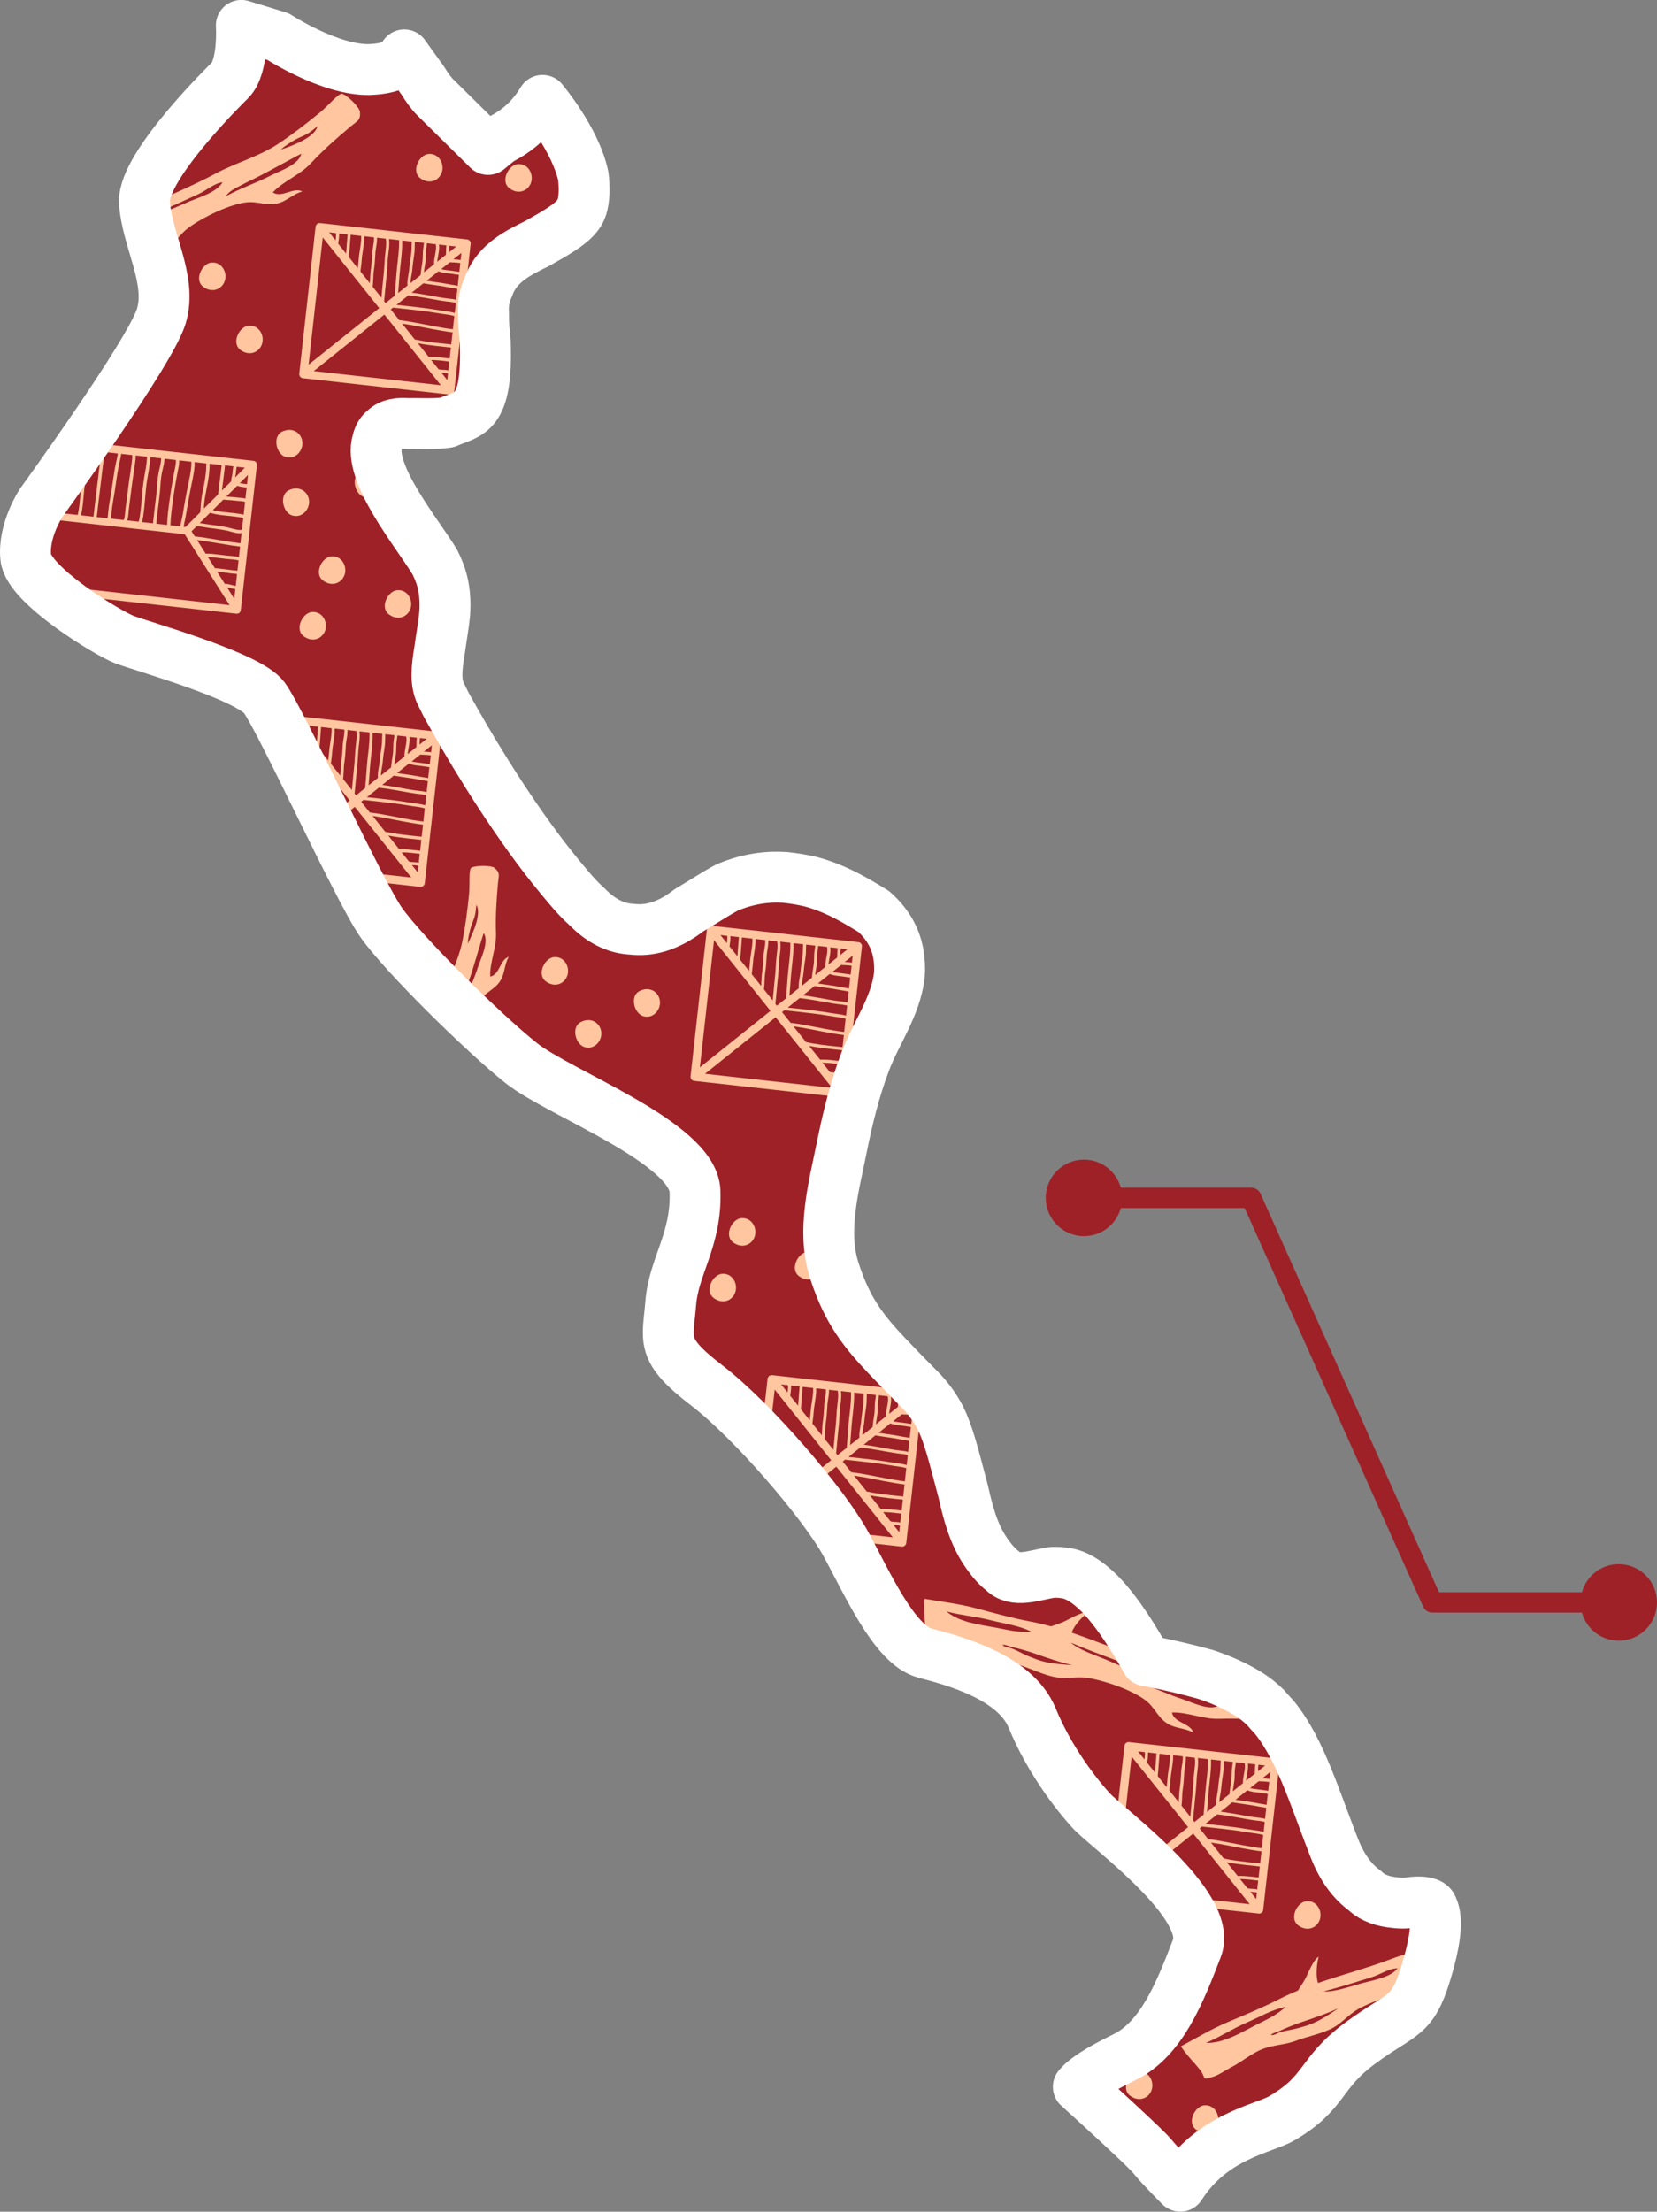 <?xml version="1.0" encoding="UTF-8"?>
<svg id="Calque_2" data-name="Calque 2" xmlns="http://www.w3.org/2000/svg" xmlns:xlink="http://www.w3.org/1999/xlink" viewBox="0 0 651.51 869.27">
  <rect x="0" y="0" width="651.51" height="869.27" fill="#808080" stroke="none"/>
  <defs>
    <style>
      .cls-1 {
        fill: #9e2128;
      }

      .cls-2 {
        fill: #ffc69f;
      }

      .cls-3 {
        fill: none;
        stroke: #fff;
        stroke-linecap: round;
        stroke-linejoin: round;
        stroke-width: 20px;
      }

      .cls-4 {
        clip-path: url(#clippath);
      }
    </style>
    <clipPath id="clippath">
      <path class="cls-3" d="M171.27,38.41s-.04-.04-.06-.07c-1.96-2-3.55-4.32-4.91-6.58-3.67-5.02-7.34-10.19-7.34-10.19,0,0-.94,4.98-12.22,5.69-.49.04-.99.07-1.49.08-15.47.36-35.9-12.94-35.9-12.94l-14.47-4.42s1.01,16.08-4.42,21.58c0,0-34.37,33.35-33.66,47.83.71,14.48,11.01,30.5,6.62,44.88-4.39,14.38-47.18,73.27-47.18,73.27,0,0-7.24,10.81-6.12,21.62,1.12,10.81,32.02,29.58,38.7,32.18,6.68,2.6,48.6,14.23,55.07,22.85,6.48,8.62,37.11,75.68,45.93,88.28,8.82,12.6,40.23,43.5,55.17,55.39,14.94,11.88,67.61,31.22,68.27,50.34.66,19.12-8.37,29.27-9.54,44.01-1.17,14.74-4.34,18.1,14.07,32.23,18.41,14.13,45.94,46.46,54.45,61.81,8.51,15.35,19.22,40.24,31.41,43.45,12.19,3.21,35.64,9.54,42.22,25.6,6.58,16.06,17.13,29.78,23.35,36.52,6.22,6.73,47.93,36.93,41.4,53.86-6.53,16.93-13.72,35.64-28.46,42.83q-14.74,7.19-18.18,11.67s12.7,11.47,21.44,19.72c3.81,3.6,6.87,6.59,7.81,7.77,3.09,3.86,10.76,11.51,10.83,11.58,12.61-19.79,32.69-22.51,39.82-26.65,17.64-10.23,14.59-17.55,30.95-29.6,16.37-12.05,20.34-9.68,25.8-27.57,5.46-17.89,3.74-23.27,2.51-26.01-.8-1.78-4.09-1.96-6.31-1.87-1.2.05-2.08.18-2.08.18,0,0-2.69.55-6.59.02-3.76-.37-8.33-1.52-11.49-4.66-4.38-3.17-8.74-8.33-12.01-16.68-3.09-7.87-5.82-15.57-8.62-22.79-.62-1.59-1.24-3.16-1.87-4.7-3.79-9.28-7.87-17.53-13.18-24.03-.94-.99-2.06-2.2-3.42-3.8-1.85-1.82-3.84-3.45-6.02-4.86-5.45-3.53-11.67-6.18-17.59-8.17-13.95-3.77-23.28-5.37-23.28-5.37,0,0-9.07-17.07-18.41-26.43-.02-.02-.04-.03-.05-.05-.93-.93-1.88-1.8-2.84-2.6-3.11-2.62-6.35-4.54-9.55-5.17-2.23-.44-4.25-.54-6.1-.46-7.21,1.07-14.77,4.39-19.62-.66-2.04-1.54-4.22-3.95-6.69-7.63-4.67-6.95-6.82-15.14-8.74-23.67-3.7-13.93-5.68-22.26-9.01-28.92-1.99-3.71-4.45-7.27-7.67-10.59-2.63-2.68-5.96-5.98-9.51-9.72-10.36-10.61-17.02-18.16-22.14-30.98-.31-.74-.59-1.49-.86-2.24-.15-.42-.31-.84-.46-1.27-.06-.18-.13-.35-.19-.52-.02-.06-.03-.12-.05-.17-.29-.83-.57-1.65-.85-2.53-4.89-15.43-.11-32.58,2.98-47.89,2.32-11.5,5.1-22.96,9.27-33.94,4.38-11.52,11.94-21.51,13.44-34,.2-2.7.09-5.52-.43-8.47-1.19-6.75-4.76-12.2-9.68-16.55-5.95-3.62-14.49-9-24.95-11.75-3.32-.76-6.65-1.3-9.89-1.63-7.02-.47-14.66.52-22.8,3.96-4.88,2.6-9.9,5.97-15.04,8.98-8.36,6.49-15.9,8.24-22.47,7.41-5.42-.27-10.93-2.47-16.5-7.78-.35-.33-.7-.69-1.05-1.03-4.07-3.64-7.16-7.52-9.17-9.92-.24-.28-.48-.56-.71-.84-.05-.06-.11-.13-.16-.19-.03-.03-.07-.09-.11-.13-.17-.2-.37-.44-.59-.72-16.19-19.49-32.43-45.92-41.13-61.38-.18-.31-.33-.58-.46-.81-.04-.07-.07-.13-.11-.2-.22-.39-.42-.76-.63-1.13-1.2-2.12-2.38-4.05-3.34-6.19-.46-.89-.85-1.67-1.15-2.3-2.15-4.48-1.54-10.18-.48-16.57.78-5.63,1.64-10.39,2.07-14.71.33-4.91.08-9.95-1.58-14.94-.6-1.79-1.39-3.6-2.28-5.4-6.52-10.97-26.67-34.95-22.56-47.61.01-.05.03-.09.04-.15.48-1.97,1.4-3.36,2.65-4.36,2.42-2.33,5.73-2.62,9.35-2.37,4.79-.12,10.32.35,15.38-.45,8.55-3.82,16-2.42,14.94-31.88-.38-3.46-.71-6.98-.64-10.61-.34-4.22.45-7.84,2-11.02.11-.29.18-.58.3-.86,3.42-8.33,11.17-12.26,18.75-15.94,6.64-3.82,13.01-7.17,16.04-11.28.36-.55.73-1.1,1.03-1.71.04-.08.07-.17.11-.25.17-.35.28-.75.42-1.13.99-3.18,1.08-7.44.55-12.06-3.04-14.44-16.05-29.81-16.05-29.82-4.26,7.09-9.83,12.02-16.71,15.44-1.75,1.45-3.37,2.77-4.69,3.84l-20.64-20.37Z"/>
    </clipPath>
  </defs>
  <g id="Header">
    <path class="cls-1" d="M636.47,614.76c-6.92,0-12.73,4.68-14.48,11.04h-56.19l-70.18-156.64c-.64-1.44-2.07-2.36-3.65-2.36h-51.28c-1.75-6.36-7.57-11.04-14.48-11.04-8.3,0-15.04,6.73-15.04,15.04s6.73,15.04,15.04,15.04c6.92,0,12.73-4.68,14.48-11.04h48.69l70.18,156.64c.64,1.44,2.07,2.36,3.65,2.36h58.78c1.75,6.36,7.57,11.04,14.48,11.04,8.3,0,15.04-6.73,15.04-15.04s-6.73-15.04-15.04-15.04Z"/>
    <g id="EP9">
      <path class="cls-1" d="M171.27,38.41s-.04-.04-.06-.07c-1.96-2-3.55-4.32-4.91-6.58-3.67-5.02-7.34-10.19-7.34-10.19,0,0-.94,4.98-12.22,5.69-.49.04-.99.07-1.49.08-15.47.36-35.9-12.94-35.9-12.94l-14.47-4.42s1.01,16.08-4.42,21.58c0,0-34.37,33.35-33.66,47.83.71,14.48,11.01,30.5,6.62,44.88-4.39,14.38-47.18,73.27-47.18,73.27,0,0-7.24,10.81-6.12,21.62,1.12,10.81,32.02,29.58,38.7,32.18,6.68,2.6,48.6,14.23,55.07,22.85,6.48,8.62,37.11,75.68,45.93,88.28,8.82,12.6,40.23,43.5,55.17,55.39,14.94,11.88,67.61,31.22,68.27,50.34.66,19.12-8.37,29.27-9.54,44.01-1.17,14.74-4.34,18.1,14.07,32.23,18.41,14.13,45.94,46.46,54.45,61.81,8.51,15.35,19.22,40.24,31.41,43.45,12.19,3.21,35.64,9.54,42.22,25.6,6.58,16.06,17.13,29.78,23.35,36.52,6.22,6.73,47.93,36.93,41.4,53.86-6.53,16.93-13.72,35.64-28.46,42.83q-14.74,7.19-18.18,11.67s12.7,11.47,21.44,19.72c3.81,3.6,6.87,6.59,7.81,7.77,3.09,3.86,10.76,11.51,10.83,11.58,12.61-19.79,32.69-22.51,39.82-26.65,17.64-10.23,14.59-17.55,30.95-29.6,16.37-12.05,20.34-9.68,25.8-27.57,5.46-17.89,3.74-23.27,2.51-26.01-.8-1.78-4.09-1.96-6.31-1.87-1.2.05-2.08.18-2.08.18,0,0-2.69.55-6.59.02-3.76-.37-8.33-1.52-11.49-4.66-4.38-3.17-8.74-8.33-12.01-16.68-3.09-7.87-5.82-15.57-8.62-22.79-.62-1.59-1.24-3.16-1.87-4.7-3.79-9.28-7.87-17.53-13.18-24.03-.94-.99-2.06-2.2-3.42-3.8-1.85-1.82-3.84-3.45-6.02-4.86-5.45-3.53-11.67-6.18-17.59-8.17-13.95-3.77-23.28-5.37-23.28-5.37,0,0-9.07-17.07-18.41-26.43-.02-.02-.04-.03-.05-.05-.93-.93-1.88-1.8-2.84-2.6-3.11-2.62-6.35-4.54-9.55-5.17-2.23-.44-4.25-.54-6.1-.46-7.21,1.07-14.77,4.39-19.62-.66-2.04-1.54-4.22-3.95-6.69-7.63-4.67-6.95-6.82-15.14-8.74-23.67-3.7-13.93-5.68-22.26-9.01-28.92-1.99-3.71-4.45-7.27-7.67-10.59-2.63-2.68-5.96-5.98-9.51-9.72-10.36-10.61-17.02-18.16-22.14-30.98-.31-.74-.59-1.49-.86-2.24-.15-.42-.31-.84-.46-1.27-.06-.18-.13-.35-.19-.52-.02-.06-.03-.12-.05-.17-.29-.83-.57-1.65-.85-2.53-4.89-15.43-.11-32.58,2.98-47.89,2.32-11.5,5.1-22.96,9.27-33.94,4.38-11.52,11.94-21.51,13.44-34,.2-2.7.09-5.52-.43-8.47-1.19-6.75-4.76-12.2-9.68-16.55-5.95-3.62-14.49-9-24.95-11.75-3.32-.76-6.65-1.3-9.89-1.63-7.02-.47-14.66.52-22.8,3.96-4.88,2.6-9.9,5.97-15.04,8.98-8.36,6.49-15.9,8.24-22.47,7.41-5.42-.27-10.93-2.47-16.5-7.78-.35-.33-.7-.69-1.05-1.03-4.07-3.64-7.16-7.52-9.17-9.92-.24-.28-.48-.56-.71-.84-.05-.06-.11-.13-.16-.19-.03-.03-.07-.09-.11-.13-.17-.2-.37-.44-.59-.72-16.19-19.49-32.43-45.92-41.13-61.38-.18-.31-.33-.58-.46-.81-.04-.07-.07-.13-.11-.2-.22-.39-.42-.76-.63-1.13-1.2-2.12-2.38-4.05-3.34-6.19-.46-.89-.85-1.67-1.15-2.3-2.15-4.48-1.54-10.18-.48-16.57.78-5.63,1.64-10.39,2.07-14.71.33-4.91.08-9.95-1.58-14.94-.6-1.79-1.39-3.6-2.28-5.4-6.52-10.97-26.67-34.95-22.56-47.61.01-.05.03-.09.04-.15.48-1.97,1.4-3.36,2.65-4.36,2.42-2.33,5.73-2.62,9.35-2.37,4.79-.12,10.32.35,15.38-.45,8.55-3.82,16-2.42,14.94-31.88-.38-3.46-.71-6.98-.64-10.61-.34-4.22.45-7.84,2-11.02.11-.29.18-.58.3-.86,3.42-8.33,11.17-12.26,18.75-15.94,6.64-3.82,13.01-7.17,16.04-11.28.36-.55.73-1.1,1.03-1.71.04-.08.07-.17.11-.25.17-.35.28-.75.42-1.13.99-3.18,1.08-7.44.55-12.06-3.04-14.44-16.05-29.81-16.05-29.82-4.26,7.09-9.83,12.02-16.71,15.44-1.75,1.45-3.37,2.77-4.69,3.84l-20.64-20.37Z"/>
      <g>
        <g class="cls-4">
          <path class="cls-2" d="M280.49,510.05c-3.46-2.73-.31-9.17,3.47-9.41,4.39-.28,6.56,4.63,4.83,7.99-1.55,3-5.24,3.85-8.3,1.43Z"/>
          <path class="cls-2" d="M288.11,488.17c-3.46-2.73-.31-9.17,3.47-9.41,4.39-.28,6.56,4.63,4.83,7.99-1.55,3-5.24,3.85-8.3,1.43Z"/>
          <path class="cls-2" d="M314.02,501.46c-3.46-2.73-.31-9.17,3.47-9.41,4.39-.28,6.56,4.63,4.83,7.99-1.55,3-5.24,3.85-8.3,1.43Z"/>
          <path class="cls-2" d="M510.32,756.62c-3.46-2.73-.31-9.17,3.47-9.41,4.39-.28,6.56,4.63,4.83,7.99-1.55,3-5.24,3.85-8.3,1.43Z"/>
          <path class="cls-2" d="M517.94,734.74c-3.46-2.73-.31-9.17,3.47-9.41,4.39-.28,6.56,4.63,4.83,7.99-1.55,3-5.24,3.85-8.3,1.43Z"/>
          <path class="cls-2" d="M444.2,823.56c-3.46-2.73-.31-9.17,3.47-9.41,4.39-.28,6.56,4.63,4.83,7.99-1.55,3-5.24,3.85-8.3,1.43Z"/>
          <path class="cls-2" d="M470.11,836.85c-3.46-2.73-.31-9.17,3.47-9.41,4.39-.28,6.56,4.63,4.83,7.99-1.55,3-5.24,3.85-8.3,1.43Z"/>
          <path class="cls-2" d="M119.26,249.94c-3.46-2.73-.31-9.17,3.47-9.41,4.39-.28,6.56,4.63,4.83,7.99-1.55,3-5.24,3.85-8.3,1.43Z"/>
          <path class="cls-2" d="M126.88,228.06c-3.46-2.73-.31-9.17,3.47-9.41,4.39-.28,6.56,4.63,4.83,7.99-1.55,3-5.24,3.85-8.3,1.43Z"/>
          <path class="cls-2" d="M152.79,241.36c-3.46-2.73-.31-9.17,3.47-9.41,4.39-.28,6.56,4.63,4.83,7.99-1.55,3-5.24,3.85-8.3,1.43Z"/>
          <path class="cls-2" d="M110.95,169.64c-3.97,1.9-2.32,8.88,1.32,9.95,4.23,1.24,7.42-3.07,6.47-6.73-.85-3.27-4.27-4.9-7.79-3.22Z"/>
          <path class="cls-2" d="M113.58,192.66c-3.97,1.9-2.32,8.88,1.32,9.95,4.23,1.24,7.42-3.07,6.47-6.73-.85-3.27-4.27-4.9-7.79-3.22Z"/>
          <path class="cls-2" d="M141.78,185.39c-3.97,1.9-2.32,8.88,1.32,9.95,4.23,1.24,7.42-3.07,6.47-6.73-.85-3.27-4.27-4.9-7.79-3.22Z"/>
          <path class="cls-2" d="M165.11,69.92c-3.46-2.73-.31-9.17,3.47-9.41,4.39-.28,6.56,4.63,4.83,7.99-1.55,3-5.24,3.85-8.3,1.43Z"/>
          <path class="cls-2" d="M172.73,48.04c-3.46-2.73-.31-9.17,3.47-9.41,4.39-.28,6.56,4.63,4.83,7.99-1.55,3-5.24,3.85-8.3,1.43Z"/>
          <path class="cls-2" d="M200.19,73.92c-3.46-2.73-.31-9.17,3.47-9.41,4.39-.28,6.56,4.63,4.83,7.99-1.55,3-5.24,3.85-8.3,1.43Z"/>
          <path class="cls-2" d="M79.76,112.6c-3.46-2.73-.31-9.17,3.47-9.41,4.39-.28,6.56,4.63,4.83,7.99-1.55,3-5.24,3.85-8.3,1.43Z"/>
          <path class="cls-2" d="M94.39,137.41c-3.46-2.73-.31-9.17,3.47-9.41,4.39-.28,6.56,4.63,4.83,7.99-1.55,3-5.24,3.85-8.3,1.43Z"/>
          <path class="cls-2" d="M214.46,385.58c-3.46-2.73-.31-9.17,3.47-9.41,4.39-.28,6.56,4.63,4.83,7.99-1.55,3-5.24,3.85-8.3,1.43Z"/>
          <path class="cls-2" d="M228.28,401.73c-3.88,2.08-1.92,8.97,1.76,9.88,4.28,1.05,7.28-3.4,6.16-7.01-.99-3.23-4.48-4.71-7.92-2.87Z"/>
          <path class="cls-2" d="M251.34,389.57c-3.88,2.08-1.92,8.97,1.76,9.88,4.28,1.05,7.28-3.4,6.16-7.01-.99-3.23-4.48-4.71-7.92-2.87Z"/>
          <path class="cls-2" d="M194.43,341.1c-1.25-1.02-7.05-1.05-9.01-.12-1.27.6-.57,6.39-1.01,10.67-.62,6.08-1.4,12.38-2.62,18.36-1.67,8.21-6.04,15.73-8.47,23.78-2.67,8.84-6.31,17.31-9.29,26.12-2.87-.95-6.11-4.29-7.35-5.99-.23,2.2,2.06,6.1,3.01,7.99.87,1.73,1.37,3.58,2.07,5.38-.65,2.39-1.23,4.82-1.7,7.3-1.26,6.7-3.05,13.12-4.78,19.64-1.67,6.28-2.39,12.53-3.43,18.69,3.6.37,8.06-.31,11.28-.25,3.29.06,2.88,2.02,4.47-2.23.77-2.06.88-5.1,1.28-7.24.84-4.44.48-9.13,1.85-13.39,1.24-3.85,3.65-6.93,4.85-10.86,1.35-4.43,3.75-8.92,4.5-13.52.59-3.61-.36-7.58.21-11.24.98-6.23,4.55-16.79,8.59-21.52,1.92-2.25,4.86-3.64,6.85-5.88,3.03-3.41,2.23-7.12,4.3-10.73-3.49,1.09-3.45,6.96-7.28,7.76-.21-5.62,2.48-11.22,2.27-17.02-.24-6.7.2-13.18.79-19.8.25-2.79,1.01-3.93-1.39-5.89ZM162.17,447.52c-1.08,5.78-1.83,12.74-5.79,17.51,1.43-5.31,1.83-10.78,3.21-16.15,1.18-4.56,1.88-10.2,4.07-14.39l.09,1.04c.1,4.53-.74,7.43-1.59,12ZM173.64,432.54c-.66,1.78-1.32,3.5-2.2,5.22-.66,1.29-1.33,2.6-1.82,3.96-.36,1.01-.32,2.5-1.25,3.06-.05-1.28.69-2.59.94-3.87.31-1.59,1.4-5.33,1.94-6.87,2.29-6.57,3.53-10.3,4.48-14.41-.35,4.28-.52,8.72-2.08,12.91ZM173.88,407.19c-1.59,3.83-3.69,10.34-6.25,12.97-.01.03-.03.06-.04.1l-.15.09c.06-.06.13-.12.19-.19,2.51-5.7,4.49-11.24,6.62-16.96,1.04-2.8,1.29-6.92,3.14-9.18,1.04,3.98-1.98,9.48-3.51,13.16ZM187.96,380.02c-1.79,5.62-4.58,11.09-6.15,16.72-.52-2.06.36-4.4.98-6.4.03-.1.06-.19.09-.29.76-2.5,1.68-4.94,2.47-7.44.83-2.64,1.62-5.3,2.41-7.95.4-1.34.79-2.68,1.2-4.01.2-.68.41-1.35.61-2.02.11-.35.22-.71.33-1.06.04-.13.34-.8.28-.9,2.24,3.5-1.11,9.9-2.21,13.34ZM183.88,370.95c-.02.06-.04.11-.07.13.02-.04.04-.09.07-.13.11-.36.11-1.31.14-1.52.08-.52.17-1.04.27-1.55.22-1.13.49-2.26.81-3.36.1-.35.21-.69.34-1.03.36-1.01.79-1.98,1.11-3,.24-.79.38-1.6.49-2.42.05-.42.1-.83.14-1.25.02-.22.05-.44.07-.65.01-.1.11-.47.06-.55,1.97,3.13-.79,10.16-3.43,15.35Z"/>
          <path class="cls-2" d="M141.52,43.95c-.18-1.75-4.64-6.25-6.87-7.05-1.44-.52-5.37,4.49-9.02,7.46-5.17,4.22-10.64,8.47-16.2,12.15-7.63,5.05-16.81,7.48-24.9,11.82-8.88,4.77-18.24,8.49-27.34,12.99-1.48-2.95-1.41-8.02-1.05-10.3-1.88,1.52-3.12,6.3-3.84,8.5-.66,2.01-1.7,3.82-2.55,5.75-2.35,1.34-4.67,2.77-6.95,4.32-6.14,4.2-12.49,7.77-18.86,11.47-6.14,3.56-11.52,7.83-17.08,11.78,2.49,3.06,6.47,5.98,8.91,8.52,2.49,2.59.67,3.78,5.18,1.73,2.19-1,4.62-3.26,6.58-4.6,4.08-2.78,7.42-6.68,11.77-8.91,3.93-2.01,8.17-2.53,12.13-4.64,4.46-2.38,9.79-3.99,13.91-6.96,3.24-2.33,5.57-6.13,8.84-8.52,5.56-4.05,16.48-9.45,23.25-9.98,3.21-.25,6.56.94,9.83.75,4.98-.3,7.22-3.77,11.6-4.97-3.53-1.86-8.03,2.71-11.61.37,4.18-4.5,10.58-6.75,14.9-11.38,4.99-5.35,10.33-10.02,15.89-14.68,2.34-1.96,3.82-2.26,3.47-5.62ZM34.44,101.2c-5.3,3.63-11.25,8.42-17.98,9.05,5.2-2.99,9.73-6.91,14.95-9.99,4.43-2.61,9.32-6.43,14.26-7.97l-.73.87c-3.42,3.58-6.31,5.17-10.49,8.04ZM54.86,98.5c-1.89.86-3.72,1.68-5.73,2.33-1.5.48-3.03.98-4.46,1.65-1.06.5-2.18,1.69-3.33,1.4.94-1.03,2.53-1.46,3.71-2.26,1.47-.99,5.2-3.04,6.8-3.81,6.84-3.3,10.67-5.23,14.58-7.67-3.57,3.03-7.13,6.33-11.57,8.36ZM74.62,79.1c-4.19,1.73-10.83,5.13-14.84,5.19-.04.01-.07.03-.11.04l-.18-.04c.09,0,.19,0,.29,0,6.34-2.46,12.15-5.22,18.21-7.98,2.97-1.35,6.33-4.35,9.51-4.66-2.27,3.88-8.84,5.79-12.87,7.45ZM106.47,68.99c-5.72,2.95-12.1,5.02-17.66,8.16,1.19-1.99,3.68-3.12,5.69-4.18.1-.05.2-.1.29-.16,2.51-1.35,5.12-2.52,7.65-3.84,2.68-1.4,5.34-2.84,8-4.28,1.34-.73,2.68-1.45,4.02-2.17.68-.36,1.36-.73,2.04-1.09.36-.19.71-.38,1.07-.57.13-.07.88-.36.91-.48-.97,4.44-8.5,6.79-12.01,8.6ZM110.32,58.85c-.06.03-.12.05-.15.05.05-.02.1-.03.15-.05.36-.2,1.09-.93,1.29-1.07.46-.34.93-.67,1.41-.99,1.04-.71,2.12-1.36,3.22-1.98.35-.19.7-.37,1.05-.53,1.06-.5,2.14-.92,3.17-1.47.8-.42,1.53-.94,2.25-1.49.36-.28.72-.57,1.07-.85.19-.15.37-.3.56-.45.09-.07.45-.28.48-.38-.89,3.94-8.45,7.23-14.5,9.21Z"/>
          <path class="cls-2" d="M507.41,674.88c1.11-1.36,1.14-7.7.13-9.84-.65-1.39-6.97-.63-11.65-1.1-6.64-.67-13.52-1.53-20.05-2.86-8.96-1.82-17.18-6.6-25.96-9.25-9.65-2.91-18.9-6.89-28.52-10.14,1.04-3.13,4.68-6.67,6.54-8.03-2.4-.25-6.66,2.25-8.73,3.29-1.89.95-3.91,1.5-5.87,2.26-2.61-.71-5.26-1.35-7.97-1.86-7.31-1.38-14.33-3.33-21.45-5.22-6.86-1.82-13.69-2.61-20.4-3.75-.4,3.93.34,8.8.28,12.32-.07,3.6-2.2,3.15,2.44,4.88,2.25.84,5.57.96,7.91,1.4,4.85.92,9.97.52,14.62,2.03,4.2,1.36,7.57,3.99,11.85,5.3,4.83,1.47,9.74,4.09,14.76,4.92,3.94.65,8.27-.4,12.27.23,6.8,1.07,18.33,4.97,23.5,9.38,2.45,2.09,3.97,5.31,6.42,7.48,3.73,3.31,7.77,2.44,11.72,4.69-1.19-3.81-7.6-3.77-8.47-7.95,6.14-.23,12.26,2.71,18.58,2.48,7.31-.26,14.39.22,21.62.86,3.04.27,4.29,1.1,6.43-1.52ZM391.21,639.65c-6.31-1.18-13.91-2-19.11-6.32,5.79,1.57,11.77,1.99,17.63,3.51,4.98,1.29,11.14,2.05,15.71,4.45l-1.13.1c-4.95.11-8.12-.81-13.1-1.74ZM407.57,652.18c-1.94-.73-3.82-1.44-5.7-2.4-1.41-.72-2.83-1.45-4.32-1.98-1.1-.39-2.73-.35-3.35-1.37,1.39-.06,2.82.75,4.22,1.03,1.74.34,5.82,1.53,7.5,2.11,7.17,2.5,11.24,3.85,15.74,4.89-4.67-.38-9.52-.57-14.09-2.28ZM435.26,652.43c-4.19-1.74-11.29-4.03-14.17-6.83-.04-.02-.07-.03-.11-.05l-.1-.16c.07.07.14.14.21.21,6.22,2.74,12.28,4.9,18.51,7.23,3.05,1.14,7.55,1.41,10.02,3.43-4.35,1.14-10.35-2.16-14.37-3.83ZM464.92,667.8c-6.13-1.96-12.1-5-18.26-6.72,2.25-.57,4.81.39,6.98,1.07.11.03.21.07.32.1,2.73.83,5.4,1.84,8.12,2.69,2.88.91,5.78,1.77,8.68,2.63,1.46.43,2.92.87,4.38,1.31.74.22,1.47.45,2.21.67.39.12.77.24,1.16.36.14.04.88.37.98.31-3.83,2.45-10.81-1.21-14.57-2.41ZM474.82,663.35c-.07-.02-.12-.04-.14-.07.05.02.09.05.14.07.39.12,1.43.12,1.66.15.57.09,1.13.19,1.69.3,1.24.24,2.46.53,3.67.88.38.11.75.23,1.12.37,1.1.4,2.16.86,3.28,1.21.86.27,1.75.42,2.64.53.45.06.91.11,1.36.15.24.03.48.05.71.08.11.01.52.12.6.07-3.42,2.16-11.09-.86-16.76-3.74Z"/>
          <path class="cls-2" d="M606.61,752.98c.04-1.76-3.81-6.79-5.92-7.87-1.36-.7-5.9,3.77-9.89,6.26-5.67,3.53-11.63,7.06-17.61,10-8.2,4.04-17.62,5.29-26.2,8.57-9.42,3.6-19.16,6.11-28.76,9.43-1.09-3.11-.38-8.14.26-10.35-2.06,1.27-3.89,5.86-4.89,7.94-.91,1.91-2.17,3.57-3.26,5.38-2.5,1.03-4.98,2.15-7.44,3.41-6.63,3.38-13.37,6.13-20.16,8.99-6.54,2.76-12.42,6.31-18.43,9.52,2.08,3.35,5.66,6.75,7.76,9.58,2.15,2.88.18,3.84,4.92,2.37,2.29-.71,4.99-2.65,7.11-3.73,4.4-2.24,8.21-5.69,12.8-7.34,4.15-1.5,8.43-1.47,12.62-3.06,4.72-1.79,10.21-2.72,14.68-5.14,3.51-1.9,6.3-5.38,9.85-7.33,6.03-3.32,17.54-7.29,24.33-6.96,3.22.16,6.39,1.77,9.66,1.99,4.98.34,7.64-2.83,12.14-3.46-3.27-2.29-8.31,1.67-11.56-1.1,4.71-3.94,11.35-5.36,16.22-9.4,5.63-4.68,11.52-8.63,17.63-12.55,2.57-1.65,4.07-1.75,4.15-5.13ZM493.14,796.21c-5.71,2.93-12.23,6.93-18.99,6.7,5.54-2.31,10.53-5.63,16.09-8.01,4.72-2.03,10.06-5.19,15.15-6.1l-.83.77c-3.84,3.12-6.91,4.33-11.43,6.64ZM513.75,796.12c-1.98.61-3.91,1.2-5.98,1.59-1.55.29-3.13.59-4.63,1.07-1.11.36-2.38,1.4-3.48.97,1.07-.9,2.7-1.13,3.97-1.77,1.58-.79,5.54-2.35,7.22-2.92,7.2-2.41,11.25-3.83,15.44-5.76-3.92,2.56-7.88,5.38-12.54,6.82ZM535.8,779.38c-4.38,1.19-11.39,3.72-15.38,3.27-.04,0-.07.02-.11.03l-.18-.07c.09.01.19.03.29.04,6.6-1.64,12.71-3.64,19.07-5.61,3.11-.97,6.83-3.51,10.03-3.42-2.74,3.56-9.51,4.62-13.71,5.76ZM568.67,773.39c-6.05,2.21-12.63,3.45-18.55,5.86,1.43-1.82,4.04-2.63,6.18-3.43.1-.04.21-.08.31-.12,2.66-1.02,5.39-1.85,8.07-2.84,2.84-1.05,5.66-2.14,8.48-3.23,1.42-.55,2.84-1.1,4.27-1.65.72-.28,1.44-.55,2.16-.82.38-.14.75-.28,1.13-.43.14-.05.92-.24.96-.36-1.53,4.28-9.29,5.66-13,7.01ZM573.77,763.81c-.07.03-.12.04-.16.03.05,0,.1-.02.16-.03.38-.15,1.2-.78,1.41-.9.5-.28,1.01-.54,1.52-.8,1.12-.57,2.27-1.09,3.44-1.55.37-.15.74-.28,1.11-.4,1.11-.36,2.24-.64,3.33-1.05.84-.32,1.64-.74,2.42-1.2.39-.23.78-.47,1.17-.71.2-.13.41-.25.61-.38.1-.06.48-.22.52-.32-1.39,3.8-9.3,6.1-15.55,7.3Z"/>
          <g>
            <path class="cls-2" d="M99.67,181.12l-116.17-12.92c-.83-.09-1.59.51-1.68,1.34l-6.35,57.06c-.09.83.51,1.59,1.34,1.68l116.17,12.92c.83.09,1.59-.51,1.68-1.34l6.35-57.06c.09-.83-.51-1.59-1.34-1.68ZM-15.63,174.06L1.17,200.58l-22.21,22.17,5.42-48.69ZM8.53,174.04c0,.05,0,.1.01.15,0,0,0,.01,0,.02,0,0,0,.02,0,.03,0,0,0,0,0,.01,0,.01,0,.02,0,.03,0,0,0,0,0-.01,0,.07,0,.14,0,.21-.03.66-.13,1.31-.25,1.96-.12.65-.26,1.3-.4,1.94-.12.58-.21,1.14-.27,1.73-.23,2.33-.39,4.67-.65,7-.25,2.33-.39,4.67-.54,7.01-.03.54-.06,1.07-.06,1.62,0,.52.02,1.04.02,1.55,0,.54-.02,1.08-.08,1.61-.02.13-.04.25-.06.38,0,.05-.02.11-.03.16,0,.02,0,.04-.01.06,0,0,0,.01,0,.02-.01.05-.03.1-.05.14l-2.28-.25-2.55-4.03c.37-1.11.53-2.29.64-3.45.13-1.39.18-2.78.31-4.17.06-.67.13-1.33.25-1.99.14-.79.31-1.57.45-2.36.29-1.65.51-3.3.71-4.96.19-1.63.36-3.27.54-4.9l4.32.48ZM27.42,176.15c.02.15.03.3.03.45,0,.02,0,.17,0,.2,0,.09,0,.18-.01.28-.01.21-.03.41-.05.62-.09.8-.27,1.58-.45,2.37-.18.75-.37,1.5-.51,2.26-.17.91-.26,1.83-.38,2.75-.25,1.88-.52,3.76-.75,5.64-.23,1.82-.42,3.65-.6,5.48-.19,1.83-.37,3.66-.58,5.49l-4.84-.54c.16-.52.24-1.06.29-1.6.09-.87.1-1.75.15-2.63.06-1.06.21-2.12.31-3.17.11-1.2.22-2.4.34-3.6.24-2.38.56-4.74.97-7.1.2-1.18.41-2.36.56-3.55.08-.6.15-1.19.23-1.79.08-.63.17-1.26.2-1.9,0-.07,0-.15.01-.23l5.07.56ZM33.58,176.83c0,.08,0,.16.01.25,0,0,0,0,0,0,0,0,0,.02,0,.03,0,.07,0,.15,0,.22,0,.45-.03.89-.07,1.34-.08.92-.23,1.83-.4,2.74-.16.88-.33,1.76-.48,2.65-.16.96-.27,1.92-.36,2.89-.18,1.96-.3,3.93-.5,5.89-.17,1.64-.3,3.28-.48,4.92-.1.91-.22,1.82-.37,2.73-.07.43-.15.85-.24,1.27-.02.1-.04.2-.07.3,0,.03-.01.07-.02.1.05-.18,0,.04-.02.07-.01.05-.03.11-.04.16l-5.11-.57c.4-3.43.69-6.88,1.1-10.31.23-1.9.51-3.79.75-5.69.13-.96.24-1.93.38-2.89.11-.75.29-1.5.47-2.23.33-1.4.73-2.92.62-4.39l4.83.54ZM39.88,177.53s0,.04,0,.05c0,0,0,0,0,.01,0,.04,0,.09,0,.13,0,.1-.01.2-.02.29-.03.39-.1.78-.16,1.17-.14.92-.26,1.85-.4,2.78-.26,1.82-.47,3.64-.68,5.46-.4,3.42-.83,6.84-1.24,10.27-.21,1.71-.41,3.43-.6,5.14,0,.08,0,.16.02.24l-4.97-.55c.33-1.29.52-2.62.68-3.94.2-1.67.34-3.35.5-5.03.09-.89.19-1.78.26-2.68.08-1.02.15-2.05.24-3.07.08-1.01.19-2.02.33-3.03.13-.89.3-1.77.47-2.65.32-1.7.62-3.43.57-5.17l5,.56ZM51.95,178.87c.03.15.05.31.06.47,0,.05,0,.1,0,.15,0,0,0,0,0,0,0,.09,0,.19,0,.28,0,.19-.02.38-.04.57-.07.78-.2,1.55-.29,2.32-.22,1.88-.54,3.75-.82,5.63-.29,1.9-.49,3.8-.74,5.71-.24,1.88-.51,3.76-.74,5.64-.1.86-.17,1.73-.26,2.59-.04.4-.09.8-.17,1.2,0,.04-.02.09-.03.13,0,.01,0,.02,0,.03,0,0,0,.01,0,.02-.02.08-.05.16-.07.23-.03.09-.06.17-.1.26-.01.03-.02.05-.04.08-.02.04-.12.21-.02.04-.03.05-.05.1-.07.16l-5.07-.56c.13-.58.2-1.17.25-1.76.08-.88.15-1.75.27-2.63.25-1.83.59-3.64.9-5.46.61-3.63.98-7.31,1.72-10.93.32-1.55.76-3.09.95-4.67l4.31.48ZM57.83,179.53c-.12,2.69-.65,5.35-1.11,7.99-.31,1.8-.56,3.6-.71,5.42-.13,1.58-.26,3.16-.41,4.73-.16,1.69-.33,3.38-.59,5.06-.05.34-.11.67-.17,1-.03.15-.06.3-.09.45-.01.07-.03.13-.04.2,0,.03-.01.06-.02.09,0,0,0,0,0,0,0,.04-.02.09-.03.11-.02.06-.03.11-.05.17-.03.09-.06.18-.09.27,0,0,0,.01,0,.02l-4.54-.51c.51-1.21.47-2.62.61-3.9.22-1.93.49-3.86.74-5.78.25-1.91.45-3.84.73-5.75.28-1.92.62-3.84.86-5.77.11-.91.25-1.82.35-2.74.05-.52.08-1.06.03-1.59l4.55.51ZM63.34,180.14c0,.05,0,.1.01.15,0,0,0,.01,0,.02,0,0,0,.02,0,.03,0,0,0,.01,0,.02,0,0,0,.02,0,.02,0,0,0,0,0-.01,0,.07,0,.14,0,.21-.03.66-.14,1.32-.26,1.97-.23,1.17-.57,2.31-.79,3.48-.43,2.27-.46,4.59-.68,6.89-.22,2.31-.54,4.61-.82,6.92-.24,1.94-.44,3.89-.66,5.83l-4.31-.48c.15-.5.25-1.01.34-1.52.29-1.63.46-3.28.62-4.92.17-1.68.31-3.36.45-5.04.13-1.59.3-3.17.55-4.75.49-3.07,1.17-6.12,1.32-9.23,0-.02,0-.04,0-.06l4.22.47ZM69.13,180.79c.01.11.02.22.03.34,0,0,0,.02,0,.02,0,.04,0,.07,0,.11,0,.09,0,.18,0,.26,0,.2-.02.4-.04.6-.08.79-.24,1.57-.4,2.35-.16.74-.33,1.47-.45,2.22-.16.99-.34,1.98-.52,2.96-.34,1.91-.63,3.83-.91,5.74-.28,1.91-.55,3.82-.76,5.74-.19,1.72-.33,3.44-.39,5.17l-4.26-.47c.19-1.71.37-3.42.57-5.12.27-2.33.61-4.65.84-6.99.24-2.32.27-4.67.64-6.97.2-1.26.57-2.49.83-3.75.15-.73.29-1.48.32-2.23,0-.15.01-.32,0-.48l4.48.5ZM81.11,182.12v.05s0,0,0,0c0,.09,0,.19,0,.28,0,.38,0,.75-.02,1.13-.03.81-.1,1.63-.18,2.44-.17,1.6-.41,3.19-.74,4.77-.41,1.94-.79,3.88-1.05,5.84-.14,1.04-.19,2.07-.26,3.12-.04.53-.07,1.06-.13,1.59l-5.79,5.78-.75-.08c.14-1.03.39-2.04.61-3.05.29-1.32.49-2.65.71-3.98.46-2.71.95-5.42,1.49-8.11.25-1.24.52-2.47.76-3.71.28-1.44.54-2.88.68-4.34.07-.65.11-1.3.08-1.96,0-.09-.01-.17-.02-.26l4.6.51ZM96.28,183.8l-3.88,3.88c.04-.15.08-.31.12-.46.07-.27.12-.55.16-.83.08-.58.11-1.17.18-1.75.03-.29.07-.58.13-.86.01-.05.02-.1.03-.15,0,.02.04-.15.05-.17,0,0,0,0,0,0l3.22.36ZM92.29,230.22s-.02,0-.03,0c-.06-.02-.12-.03-.18-.05-.13-.03-.26-.07-.38-.11-.25-.07-.49-.14-.74-.2-.85-.23-1.7-.4-2.58-.39l-3.03-4.79c.88.09,1.76.19,2.64.29.7.09,1.4.18,2.1.28.58.08,1.14.18,1.72.21.3.02.61.03.91.07.05,0,.35.02.38.06,0,0-.14-.04-.04,0,.03.01.07.02.1.03,0,0,.02,0,.03.01l-.52,4.68c-.11-.02-.23-.05-.34-.08-.01,0-.03,0-.03,0ZM82.61,201.53c1.85.59,3.78.86,5.7,1.06,1.78.19,3.57.36,5.35.61.41.06.82.12,1.23.2.05.01.12.04.18.05.01,0,.04,0,.07,0,0,0,0,0,0,0,0,0,0,0,0,0,0,0,0,0,0,0,.05.01.09.03.14.04.06.02.13.04.19.07.02,0,.04.02.07.03.03.02.06.04.09.05l-.51,4.56c-.24.05-.48.08-.73.09,0,0-.01,0-.02,0-.02,0-.03,0-.04,0-.06,0-.12,0-.18,0-.14,0-.28-.02-.43-.03-.57-.06-1.14-.17-1.69-.31-.03,0-.25-.06-.11-.03-.07-.02-.13-.03-.2-.05-.15-.04-.3-.08-.45-.12-.27-.07-.54-.15-.81-.22-.56-.15-1.13-.29-1.7-.4-1.42-.27-2.84-.48-4.27-.67-1.29-.17-2.58-.31-3.86-.54-.69-.12-1.4-.25-2.12-.31l4.09-4.09ZM93.24,190.93c1.2.41,2.47.54,3.74.65l-.49,4.38c-.36-.13-.75-.19-1.13-.24-.55-.07-1.11-.1-1.66-.14-.59-.04-1.17-.13-1.75-.18-.73-.07-1.47-.12-2.2-.17-.25-.02-.51-.03-.76-.05l4.25-4.24ZM87.78,196.38c1.22.11,2.45.17,3.67.28.62.06,1.24.15,1.86.2.53.04,1.06.06,1.6.12.29.03.58.07.86.13.01,0,.04,0,.06,0,0,0,.01,0,.02,0,.06.02.13.04.19.06.11.04.21.08.31.13l-.56,5c-.16-.05-.32-.09-.49-.13-.35-.08-.71-.14-1.06-.2-.75-.12-1.51-.22-2.26-.31-1.99-.23-3.98-.37-5.96-.68-.54-.09-1.09-.19-1.62-.31-.11-.03-.22-.05-.33-.08-.03,0-.1-.02-.11-.03-.07-.02-.14-.04-.21-.06-.03,0-.06-.02-.08-.02l4.12-4.11ZM94.45,208.3s-.03,0-.06,0c.02,0,.06,0,.06,0ZM77.21,206.93c.13-.02.26-.03.39-.03.01,0,.02,0,.03,0,.01,0,.03,0,.04,0,.07,0,.13,0,.2,0,.15,0,.31.01.46.02.61.04,1.21.14,1.8.24.57.1,1.13.2,1.7.28.7.09,1.4.17,2.09.26,1.43.19,2.86.4,4.28.65.31.06.62.11.93.18.11.02.22.05.33.08.02,0,.07.02.1.03.07.02.14.04.21.05.56.15,1.11.3,1.67.44,1.13.29,2.35.58,3.53.42l-.44,3.98c-2.22-.26-4.42-.61-6.62-.97-2.38-.4-4.76-.82-7.15-1.18-1.33-.2-2.67-.39-4.01-.53-.05,0-.1,0-.15,0l-1.29-2.03,1.9-1.9ZM83.72,213.17c2.37.4,4.73.81,7.11,1.18,1.18.18,2.37.34,3.56.48l-.46,4.13c-1.48-.43-3.05-.41-4.57-.57-1.81-.19-3.6-.47-5.42-.64-1.02-.1-2.05-.16-3.08-.16l-3.39-5.34c2.09.25,4.17.58,6.24.93ZM86.13,219.31c.89.11,1.79.23,2.68.33.82.1,1.65.14,2.48.21.48.04.95.09,1.42.17.11.02.21.04.32.06.05.01.1.02.16.03.02,0,.11.03.14.03.16.04.31.09.46.14l-.45,4.04c-.31-.08-.64-.11-.96-.13-.56-.04-1.12-.08-1.67-.16-1.42-.22-2.85-.39-4.28-.55-.65-.07-1.3-.14-1.95-.2l-2.76-4.36c1.48.06,2.96.22,4.43.4ZM97.12,190.28c-.42-.04-.84-.08-1.26-.13-.45-.05-.89-.12-1.34-.21-.08-.02-.16-.04-.24-.05l3.24-3.23-.4,3.63ZM91.37,186.3c-.02.16-.05.31-.08.46-.01.06-.03.12-.04.18,0,.04-.02.07-.03.11,0,0,0,.01,0,.02-.08.32-.17.64-.23.96-.08.37-.11.75-.08,1.12l-3.65,3.65c.31-2.57.65-5.13.96-7.7.09-.73.17-1.46.26-2.19l3.28.37c-.24.98-.24,2-.38,3ZM86.03,192.03c-.09.76-.18,1.51-.27,2.27l-5.62,5.61c.04-.73.07-1.46.15-2.19.41-3.69,1.41-7.28,1.84-10.97.17-1.48.3-2.99.27-4.49l4.77.53c-.35,3.08-.77,6.16-1.14,9.24ZM75.17,181.46s0,0,0,0c0,.04.02.08.03.12.02.1.03.21.04.31,0,.06,0,.12.01.17,0,.02,0,.04,0,.06,0,.13,0,.27,0,.4,0,.31-.03.62-.06.93-.13,1.44-.38,2.87-.65,4.29-.21,1.1-.45,2.19-.67,3.29-.55,2.65-1.03,5.3-1.49,7.97-.23,1.32-.41,2.64-.67,3.95-.25,1.27-.6,2.53-.79,3.82,0,.04,0,.07-.01.11l-3.91-.43c.11-3.43.56-6.85,1.05-10.24.28-1.92.56-3.84.89-5.75.17-1,.36-1.99.53-2.99.13-.79.27-1.58.44-2.37.19-.88.39-1.77.49-2.67.06-.49.09-.99.06-1.49l4.71.52ZM54.64,205.05c.07-.03.15-.03.24-.03-.08,0-.17,0-.24.03ZM52.01,179.47s0-.06,0,0h0ZM45.52,182.3c-.39,1.75-.65,3.53-.92,5.31-.27,1.82-.51,3.65-.8,5.46-.3,1.82-.64,3.63-.92,5.46-.15.98-.27,1.96-.35,2.94-.04.49-.08.98-.15,1.46-.03.24-.07.48-.13.71,0,.02,0,.04-.01.05l-4.25-.47c.04-.07.06-.15.07-.23.36-3.24.77-6.48,1.16-9.71.21-1.74.42-3.48.63-5.22.21-1.81.41-3.61.66-5.42.15-1.08.29-2.15.46-3.23.09-.57.2-1.16.2-1.74l5.16.57c-.16,1.37-.52,2.71-.82,4.05ZM21.06,175.44c0,.1,0,.2-.01.3-.04.61-.12,1.21-.2,1.81-.23,1.68-.45,3.37-.74,5.04-.39,2.28-.73,4.55-.97,6.85-.23,2.27-.45,4.54-.67,6.81-.09.9-.08,1.81-.15,2.71-.03.46-.08.93-.17,1.38,0,.05-.02.09-.03.14,0,.04-.03.25-.01.06,0,.1-.06.21-.09.3-.02.06-.04.11-.06.17l-4.51-.5c.02-.16.03-.31.05-.47.05-.45.1-.89.16-1.34.11-.87.22-1.74.33-2.61.23-1.75.47-3.51.67-5.26.41-3.57.58-7.16.82-10.74.11-1.74.25-3.48.42-5.21l5.15.57ZM13.9,184.52c-.12,1.79-.25,3.58-.44,5.37-.18,1.73-.41,3.46-.64,5.18-.13.97-.26,1.94-.38,2.91-.06.49-.12.98-.18,1.47-.03.24-.05.47-.08.71,0,.03,0,.06,0,.09-.02.03-.04.05-.06.08l-4.65-.52c.16-.62.21-1.28.22-1.91.02-.95-.05-1.9,0-2.85.05-1.16.14-2.32.22-3.48.08-1.2.17-2.41.29-3.61.12-1.18.25-2.36.36-3.55.1-1.19.2-2.38.31-3.57.07-.7.13-1.39.27-2.08.13-.65.28-1.29.41-1.94.13-.67.25-1.35.29-2.03.01-.2.02-.41.02-.62l4.77.53c-.33,3.26-.49,6.53-.71,9.8ZM1.78,182.62c-.24,1.48-.6,2.94-.76,4.44-.15,1.38-.2,2.77-.31,4.16-.06.74-.14,1.49-.26,2.23-.03.15-.06.31-.09.46l-3.75-5.92c.24-2.11.51-4.21.79-6.32.28-2.11.58-4.21.85-6.32.1-.8.2-1.6.3-2.41l4.36.48c-.33,3.07-.63,6.15-1.13,9.2ZM-3.39,177.88c-.29,2.16-.59,4.31-.87,6.47-.08.62-.16,1.25-.23,1.87l-3.37-5.32c.26-1.01.16-2.13.2-3.14.03-.79.15-1.58.24-2.37.1-.91.19-1.81.22-2.73,0-.13,0-.26.02-.39l4.44.49c-.2,1.7-.43,3.4-.65,5.1ZM-8.48,172.15c0,.35-.02.7-.04,1.05-.05.81-.14,1.61-.23,2.41-.08.68-.18,1.36-.2,2.05-.02.49-.01.99-.03,1.48l-4.8-7.58,5.3.59ZM3.54,202.3l69.08,7.68,17.65,27.86-110.07-12.24,23.34-23.3ZM89.24,230.81s.04,0,.06,0c.25.04.51.08.76.14.05.01.09.02.14.03.01,0,.08.02.11.03.12.03.24.06.35.1.62.17,1.24.36,1.87.49l-.42,3.74-2.87-4.53Z"/>
            <path class="cls-2" d="M8.54,174.27s0-.01,0-.02c0-.01,0-.03,0-.04,0-.05-.02-.08,0,.06Z"/>
            <path class="cls-2" d="M63.35,180.38s0,0,0-.01c0-.02,0-.03,0-.05,0-.05-.03-.06,0,.06Z"/>
            <path class="cls-2" d="M95.15,203.47s0,0,0,0c-.02,0-.04,0-.07,0-.02,0,0,.01.07,0Z"/>
          </g>
          <path class="cls-2" d="M185.07,95.73s0-.05,0-.07c0-.03,0-.06,0-.09,0-.03,0-.05-.01-.08,0-.03,0-.05-.01-.08,0-.03-.01-.05-.02-.08,0-.03-.01-.05-.02-.08,0-.02-.02-.05-.02-.07,0-.03-.02-.05-.03-.08,0-.02-.02-.05-.03-.07-.01-.02-.02-.05-.03-.07-.01-.03-.03-.05-.05-.08-.01-.02-.02-.04-.03-.06-.06-.09-.13-.17-.2-.25-.02-.02-.03-.03-.05-.04-.02-.02-.04-.04-.07-.06-.02-.02-.04-.03-.06-.05-.02-.02-.04-.03-.06-.05-.02-.01-.04-.03-.07-.04-.02-.01-.05-.03-.07-.04-.02-.01-.04-.02-.07-.03-.03-.01-.05-.03-.08-.04-.02,0-.04-.02-.07-.03-.03-.01-.05-.02-.08-.03-.03,0-.05-.01-.08-.02-.03,0-.05-.01-.08-.02-.05,0-.09-.02-.14-.02,0,0-.01,0-.02,0l-57.73-6.42s-.01,0-.02,0c-.05,0-.09,0-.14,0-.03,0-.05,0-.08,0-.03,0-.05,0-.08,0-.03,0-.06,0-.09.01-.02,0-.05,0-.07,0-.03,0-.06.01-.08.02-.02,0-.05.01-.07.02-.03,0-.05.02-.08.03-.02,0-.05.02-.07.03-.03.01-.05.02-.07.03-.02.01-.05.02-.07.03-.03.01-.05.03-.08.05-.02.01-.04.02-.06.03-.09.06-.17.13-.25.2-.02.02-.03.03-.05.05-.02.02-.04.04-.06.07-.02.02-.03.04-.05.06-.02.02-.03.04-.05.06-.02.02-.03.05-.04.07-.01.02-.03.04-.04.07-.01.02-.02.05-.03.07-.01.02-.02.05-.04.07-.01.02-.02.05-.03.07,0,.03-.02.05-.03.08,0,.03-.02.06-.02.09,0,.02-.01.04-.02.07-.01.05-.02.11-.03.16l-6.42,57.73c0,.05,0,.11,0,.16,0,.02,0,.05,0,.07,0,.03,0,.06,0,.09,0,.03,0,.05.01.08,0,.03,0,.05.01.08,0,.03.01.05.02.08,0,.03.01.05.02.08,0,.02.02.05.02.07,0,.03.02.05.03.08,0,.02.02.05.03.07.01.02.02.05.03.07.01.03.03.05.05.08.01.02.02.04.03.06.06.09.13.17.2.25.02.02.03.03.05.04.02.02.04.04.07.06.02.02.04.03.06.05.02.02.04.03.06.05.02.01.04.03.07.04.02.01.04.03.07.04.02.01.04.02.07.03.02.01.05.03.08.04.02,0,.05.02.07.03.03,0,.05.02.08.03.03,0,.05.01.08.02.02,0,.05.01.07.02.05.01.1.02.16.03l57.73,6.42c.05,0,.11,0,.16,0,.02,0,.05,0,.07,0,.03,0,.06,0,.09,0,.03,0,.06,0,.08-.01.02,0,.05,0,.07-.01.03,0,.05-.01.08-.02.02,0,.05-.01.07-.02.03,0,.05-.02.08-.03.02,0,.05-.02.07-.03.02,0,.05-.02.07-.03.02-.01.05-.02.07-.03.03-.01.05-.03.08-.05.02-.01.04-.02.06-.03.09-.06.17-.13.25-.2.02-.02.03-.03.05-.05.02-.02.04-.04.06-.07.02-.02.03-.04.05-.06.02-.02.03-.04.05-.06.02-.02.03-.05.04-.07.01-.02.03-.04.04-.07.01-.02.02-.05.03-.07.01-.02.02-.05.04-.07.01-.02.02-.05.03-.07,0-.03.02-.05.03-.08,0-.03.02-.06.02-.09,0-.02.01-.04.02-.07.01-.05.02-.11.03-.16l6.42-57.73c0-.05,0-.11,0-.16ZM172.84,145.21s.02,0,0,0h0ZM172.81,145.2s-.05-.01-.06-.01c-.04-.01-.08-.03-.13-.04-.08-.03-.16-.06-.24-.1l-2.85-3.56s.05,0,.08,0c.29,0,.58,0,.87.02.57.02,1.14.06,1.71.1,1.15.09,2.29.23,3.44.37.34.04.69.08,1.03.12l-.39,3.51c-.59-.19-1.24-.23-1.85-.25-.38-.02-.77-.03-1.15-.07-.16-.02-.32-.05-.47-.08ZM137.18,101.03c.26-2.45.38-4.92.58-7.38.04-.46.08-.92.12-1.38l4.12.46s0,.04,0,.06c0,.05,0,.11,0,.16,0,.03,0,.07.01.11,0,0,0,.02,0,.04,0,.03,0,.06,0,.08,0,.06,0,.12,0,.19,0,.12,0,.24,0,.36,0,.24-.02.48-.03.72-.07.99-.2,1.97-.35,2.95-.15.97-.31,1.94-.44,2.92-.13,1-.17,2-.28,3.01-.07.69-.16,1.38-.25,2.07l-3.48-4.35ZM136.09,99.67l-3.11-3.89c.16-1.33.47-2.67.32-4.02l3.37.37c-.23,2.51-.35,5.03-.58,7.54ZM142.35,100.77c.24-1.97.65-3.92.81-5.9.05-.67.08-1.34.05-2.01l3.81.42c.01.13.02.27.03.4,0,.03,0,.07,0,.1,0,0,0-.02,0-.03,0,0,0,0,0,0,0,.06,0,.12,0,.18,0,.16,0,.31-.02.47-.02.28-.04.57-.08.85-.13,1.13-.38,2.24-.51,3.37-.08.67-.1,1.36-.13,2.03-.04.77-.09,1.54-.15,2.3-.06.78-.14,1.55-.25,2.33-.11.76-.22,1.52-.27,2.29-.09,1.25-.12,2.51-.21,3.76l-3.71-4.64c.11-.95.25-1.89.35-2.83.12-1.03.16-2.06.28-3.09ZM146.8,108.25c.05-.79.12-1.57.24-2.35.12-.77.21-1.54.28-2.31.07-.78.12-1.57.17-2.35.04-.73.07-1.47.13-2.2.1-1.11.34-2.21.49-3.31.09-.69.15-1.39.13-2.09,0-.07,0-.14,0-.21l3.46.38c.06.34.11.68.13,1.03,0,.08.01.16.01.24,0,.04,0,.09,0,.13,0,.01,0,.05,0,.08,0,.03,0,.07,0,.08,0,.04,0,.09,0,.13,0,.09,0,.18,0,.27,0,.37-.03.75-.05,1.12-.11,1.43-.34,2.85-.46,4.29-.07.86-.11,1.73-.16,2.6-.06.93-.12,1.86-.2,2.79-.16,1.87-.38,3.74-.55,5.61-.15,1.61-.29,3.22-.45,4.83l-3.46-4.33c.19-1.47.21-2.95.3-4.43ZM151.04,118.36c.19-1.79.35-3.58.51-5.37.09-.95.17-1.9.27-2.84.1-.94.21-1.88.29-2.82.17-1.87.27-3.74.39-5.62.09-1.43.33-2.84.46-4.26.07-.78.1-1.56.08-2.34-.01-.39-.04-.78-.1-1.17l3.97.44c0,.09,0,.18,0,.27,0,.05,0,.1,0,.15,0-.16,0,0,0,.03,0,.21,0,.42,0,.63,0,.81-.03,1.62-.08,2.42-.1,1.6-.27,3.2-.45,4.8-.18,1.61-.37,3.22-.5,4.84-.12,1.48-.21,2.95-.32,4.43-.1,1.43-.22,2.85-.36,4.28l-3.6,2.88-.59-.74ZM166.68,95.47s0,.04,0,.07c0,.12-.01.24-.02.36-.04.46-.12.92-.19,1.38-.07.47-.14.93-.17,1.4-.04.59-.05,1.17-.06,1.76-.01.58-.02,1.16-.07,1.73-.04.58-.13,1.15-.22,1.73-.09.58-.19,1.15-.28,1.73-.09.58-.15,1.16-.21,1.74l-.08.75-3.99,3.19c0-.14,0-.28.02-.42.04-.63.13-1.25.23-1.87.1-.62.22-1.24.32-1.87.1-.6.16-1.2.21-1.81.11-1.44.35-2.87.56-4.3.1-.67.2-1.35.26-2.03.05-.55.06-1.1.07-1.65.01-.64.02-1.28.05-1.92,0-.12.01-.24.02-.37l3.56.4ZM175.37,99.43c0,.24-.02.47-.03.71l-3.43,2.74c0-.06.01-.12.02-.18.07-.65.19-1.3.3-1.95.24-1.33.5-2.67.43-4.03-.01-.2-.03-.4-.07-.59l2.94.33c-.15.98-.13,2-.16,2.97ZM176.59,122.52c-1.2-.2-2.41-.32-3.6-.53-2.05-.35-4.11-.65-6.18-.92-2.06-.27-4.13-.51-6.2-.73-1.57-.17-3.14-.34-4.72-.51l4.67-3.73c2.32.24,4.63.62,6.93,1.02,1.37.24,2.73.49,4.09.73,1.31.23,2.63.47,3.95.62.71.08,1.41.15,2.12.25.35.05.7.12,1.04.2.01,0,.15.03.05.01-.1-.02.07.02.09.02.08.02.16.05.25.07.05.02.1.03.16.05l-.44,3.95c-.08-.03-.16-.05-.24-.08-.64-.19-1.3-.32-1.97-.43ZM172.39,106.63c.54.23,1.11.38,1.68.5.72.15,1.45.24,2.17.32.69.08,1.39.15,2.07.27.5.09,1.01.14,1.51.22.16.03.32.06.48.09.03,0,.06.01.09.02.02,0,.04.01.06.02l-.48,4.27c-.32-.08-.65-.15-.98-.21-.72-.12-1.44-.2-2.15-.35-2.29-.47-4.6-.78-6.91-1.11-.73-.11-1.45-.22-2.18-.33l4.64-3.71ZM166.48,111.36c2.08.37,4.17.64,6.26.95,1.15.17,2.29.36,3.43.58.39.08.78.16,1.18.22.37.06.74.11,1.11.17.22.03.43.07.65.11.1.02.2.04.3.06.05.01.1.02.15.03.03,0,.09.02.11.03.06.02.12.03.17.05l-.48,4.29c-1.02-.3-2.1-.41-3.16-.52-1.32-.14-2.63-.35-3.94-.58-2.76-.48-5.5-1.02-8.27-1.43-.7-.11-1.4-.2-2.11-.29l4.58-3.67ZM180.59,106.86c-.07-.01-.13-.03-.2-.04-.55-.12-1.1-.17-1.65-.25-.63-.09-1.26-.19-1.9-.26-.75-.09-1.5-.17-2.24-.3-.21-.04-.41-.08-.61-.12-.04,0-.08-.02-.12-.03,0,0,.01,0,.02,0-.01,0-.03,0-.04-.01,0,0,0,0,0,0,0,0-.02,0-.02,0,0,0,0,0,0,0-.09-.02-.19-.05-.28-.08-.01,0-.03,0-.04-.01l3.34-2.67c1.38.09,2.78.05,4.14.31l-.39,3.47ZM171.32,95.99s0,.02,0,.03c0,.02.01.04.01.04.07.29.11.58.12.87,0,.03,0,.06,0,.09,0,.08,0,.16,0,.25,0,.17-.01.34-.02.5-.03.35-.07.69-.12,1.04-.2,1.41-.55,2.8-.65,4.21-.02.28-.03.57-.02.85l-3.96,3.17c.03-.3.07-.6.11-.89.08-.58.17-1.16.27-1.73.09-.57.19-1.14.25-1.72.06-.58.08-1.17.09-1.76.02-1.09.03-2.17.19-3.25.08-.52.17-1.03.22-1.55.02-.18.03-.36.04-.54l3.44.38ZM161.91,95.11c-.03.57-.04,1.15-.05,1.72-.01.57-.02,1.13-.06,1.7-.04.63-.13,1.26-.21,1.89-.2,1.43-.45,2.86-.59,4.3-.06.64-.1,1.27-.19,1.9-.09.63-.21,1.25-.31,1.87-.21,1.23-.41,2.5-.29,3.75l-3.65,2.92c.21-2.33.35-4.67.53-7.01.24-3.23.73-6.43.95-9.65.09-1.32.13-2.65.09-3.98l3.79.42c0,.06,0,.11,0,.17ZM154.55,120.9c1.7.19,3.4.37,5.1.55,2.05.22,4.1.45,6.15.71,2.04.26,4.08.54,6.11.88.68.11,1.36.24,2.05.33.61.08,1.23.16,1.84.25.64.09,1.28.2,1.9.35.03,0,.06.02.1.02.07.02.13.03.2.05.13.04.26.07.38.12.09.03.17.06.26.1l-.57,5.16c-2.57-.31-5.13-.76-7.68-1.24-2.78-.53-5.56-1.1-8.35-1.59-1.58-.28-3.17-.53-4.76-.73-.08-.01-.16,0-.23.02l-3.41-4.26.9-.72ZM165.62,128.49c2.78.54,5.55,1.1,8.35,1.56,1.32.22,2.65.42,3.99.58l-.53,4.75c-1.69-.18-3.38-.35-5.07-.54-2.15-.24-4.29-.51-6.43-.87-.95-.16-1.89-.34-2.83-.54l-4.99-6.24c2.52.35,5.02.81,7.51,1.29ZM168.59,135.6c2.12.29,4.26.52,6.39.74.77.08,1.54.16,2.31.24l-.48,4.32c-2.01-.24-4.01-.5-6.03-.59-.7-.03-1.4-.03-2.1-.01-.02,0-.05,0-.07.01l-4.32-5.41c1.43.28,2.87.5,4.32.7ZM181.11,102.18c-.27-.05-.55-.09-.83-.12-.67-.08-1.34-.11-2.01-.13l3.15-2.52-.31,2.77ZM176.58,99.14c.02-.85.03-1.71.16-2.55l2.66.3-2.82,2.25ZM132.08,91.62c0,.05,0,.11,0,.16.02.17.04.33.05.5,0,0,0,.03,0,.05,0,.02,0,.07,0,.08,0,.09,0,.18,0,.27-.01.35-.04.7-.09,1.04-.03.25-.07.5-.11.75l-2.52-3.15,2.66.3ZM126.9,93.34l22.21,27.77-27.77,22.21,5.56-49.98ZM123.36,145.85l27.77-22.21,22.21,27.77-49.98-5.56ZM173.57,146.52c.22.01.44.02.65.03.39.02.78.04,1.16.09.1.01.2.03.3.05.04,0,.21.06.02,0,.03.01.07.02.11.03.12.03.23.08.34.12l-.28,2.54-2.29-2.87Z"/>
          <path class="cls-2" d="M338.92,371.91s0-.05,0-.07c0-.03,0-.06,0-.09,0-.03,0-.05-.01-.08,0-.03,0-.05-.01-.08,0-.03-.01-.05-.02-.08,0-.03-.01-.05-.02-.08,0-.02-.02-.05-.02-.07,0-.03-.02-.05-.03-.08,0-.02-.02-.05-.03-.07-.01-.02-.02-.05-.03-.07-.01-.03-.03-.05-.05-.08-.01-.02-.02-.04-.03-.06-.06-.09-.13-.17-.2-.25-.02-.02-.03-.03-.05-.04-.02-.02-.04-.04-.07-.06-.02-.02-.04-.03-.06-.05-.02-.02-.04-.03-.06-.05-.02-.01-.04-.03-.07-.04-.02-.01-.05-.03-.07-.04-.02-.01-.04-.02-.07-.03-.03-.01-.05-.03-.08-.04-.02,0-.04-.02-.07-.03-.03-.01-.05-.02-.08-.03-.03,0-.05-.01-.08-.02-.03,0-.05-.01-.08-.02-.05,0-.09-.02-.14-.02,0,0-.01,0-.02,0l-57.73-6.42s-.01,0-.02,0c-.05,0-.09,0-.14,0-.03,0-.05,0-.08,0-.03,0-.05,0-.08,0-.03,0-.06,0-.09.01-.02,0-.05,0-.07,0-.03,0-.06.01-.08.02-.02,0-.05.01-.07.02-.03,0-.05.02-.08.03-.02,0-.05.02-.07.03-.03.01-.05.02-.07.03-.02.01-.05.02-.07.03-.03.01-.05.03-.08.05-.02.01-.04.02-.06.03-.09.06-.17.13-.25.2-.02.02-.03.03-.05.05-.02.02-.04.04-.06.07-.02.02-.03.04-.05.06-.02.02-.03.04-.05.06-.02.02-.03.05-.04.07-.01.02-.03.04-.04.07-.01.02-.02.05-.03.07-.01.02-.02.05-.04.07-.01.02-.02.05-.03.07,0,.03-.02.05-.03.08,0,.03-.02.06-.02.09,0,.02-.01.04-.02.07-.01.05-.02.11-.03.16l-6.42,57.73c0,.05,0,.11,0,.16,0,.02,0,.05,0,.07,0,.03,0,.06,0,.09,0,.03,0,.05.01.08,0,.03,0,.05.01.08,0,.03.01.05.02.08,0,.03.01.05.02.08,0,.02.02.05.02.07,0,.03.02.05.03.08,0,.02.02.05.03.07.01.02.02.05.03.07.01.03.03.05.05.08.01.02.02.04.03.06.06.09.13.17.2.25.02.02.03.03.05.04.02.02.04.04.07.06.02.02.04.03.06.05.02.02.04.03.06.05.02.01.04.03.07.04.02.01.04.03.07.04.02.01.04.02.07.03.02.01.05.03.08.04.02,0,.05.02.07.03.03,0,.05.02.08.03.03,0,.05.01.08.02.02,0,.05.01.07.02.05.01.1.02.16.03l57.73,6.42c.05,0,.11,0,.16,0,.02,0,.05,0,.07,0,.03,0,.06,0,.09,0,.03,0,.06,0,.08-.01.02,0,.05,0,.07-.01.03,0,.05-.01.08-.02.02,0,.05-.01.07-.02.03,0,.05-.02.08-.03.02,0,.05-.02.07-.03.02,0,.05-.02.07-.03.02-.01.05-.02.07-.03.03-.01.05-.03.08-.05.02-.01.04-.02.06-.03.09-.06.17-.13.25-.2.02-.02.03-.03.05-.05.02-.02.04-.04.06-.07.02-.02.03-.04.05-.06.02-.02.03-.04.05-.06.02-.02.03-.05.04-.07.01-.02.03-.04.04-.07.01-.02.02-.05.03-.07.01-.02.02-.05.04-.07.01-.02.02-.05.03-.07,0-.03.02-.05.03-.08,0-.03.02-.06.02-.09,0-.02.01-.04.02-.07.01-.05.02-.11.03-.16l6.42-57.73c0-.05,0-.11,0-.16ZM326.68,421.38s.02,0,0,0h0ZM326.65,421.38s-.05-.01-.06-.01c-.04-.01-.08-.03-.13-.04-.08-.03-.16-.06-.24-.1l-2.85-3.56s.05,0,.08,0c.29,0,.58,0,.87.02.57.02,1.14.06,1.71.1,1.15.09,2.29.23,3.44.37.34.04.69.08,1.03.12l-.39,3.51c-.59-.19-1.24-.23-1.85-.25-.38-.02-.77-.03-1.15-.07-.16-.02-.32-.05-.47-.08ZM291.02,377.2c.26-2.45.38-4.92.58-7.38.04-.46.08-.92.12-1.38l4.12.46s0,.04,0,.06c0,.05,0,.11,0,.16,0,.03,0,.07.01.11,0,0,0,.02,0,.04,0,.03,0,.06,0,.08,0,.06,0,.12,0,.19,0,.12,0,.24,0,.36,0,.24-.02.48-.03.72-.07.99-.2,1.97-.35,2.95-.15.97-.31,1.94-.44,2.92-.13,1-.17,2-.28,3.01-.07.69-.16,1.38-.25,2.07l-3.48-4.35ZM289.94,375.84l-3.11-3.89c.16-1.33.47-2.67.32-4.02l3.37.37c-.23,2.51-.35,5.03-.58,7.54ZM296.19,376.95c.24-1.97.65-3.92.81-5.9.05-.67.08-1.34.05-2.01l3.81.42c.01.13.02.27.03.4,0,.03,0,.07,0,.1,0,0,0-.02,0-.03,0,0,0,0,0,0,0,.06,0,.12,0,.18,0,.16,0,.31-.02.47-.02.28-.04.57-.08.85-.13,1.13-.38,2.24-.51,3.37-.08.67-.1,1.36-.13,2.03-.04.77-.09,1.54-.15,2.3-.06.78-.14,1.55-.25,2.33-.11.76-.22,1.52-.27,2.29-.09,1.25-.12,2.51-.21,3.76l-3.71-4.64c.11-.95.25-1.89.35-2.83.12-1.03.16-2.06.28-3.09ZM300.65,384.43c.05-.79.12-1.57.24-2.35.12-.77.21-1.54.28-2.31.07-.78.12-1.57.17-2.35.04-.73.07-1.47.13-2.2.1-1.11.34-2.21.49-3.31.09-.69.15-1.39.13-2.09,0-.07,0-.14,0-.21l3.46.38c.06.34.11.68.13,1.03,0,.08.01.16.01.24,0,.04,0,.09,0,.13,0,.01,0,.05,0,.08,0,.03,0,.07,0,.08,0,.04,0,.09,0,.13,0,.09,0,.18,0,.27,0,.37-.03.75-.05,1.12-.11,1.43-.34,2.85-.46,4.29-.07.86-.11,1.73-.16,2.6-.06.93-.12,1.86-.2,2.79-.16,1.87-.38,3.74-.55,5.61-.15,1.61-.29,3.22-.45,4.83l-3.46-4.33c.19-1.47.21-2.95.3-4.43ZM304.88,394.53c.19-1.79.35-3.58.51-5.37.09-.95.17-1.9.27-2.84.1-.94.21-1.88.29-2.82.17-1.87.27-3.74.39-5.62.09-1.43.33-2.84.46-4.26.07-.78.1-1.56.08-2.34-.01-.39-.04-.78-.1-1.17l3.97.44c0,.09,0,.18,0,.27,0,.05,0,.1,0,.15,0-.16,0,0,0,.03,0,.21,0,.42,0,.63,0,.81-.03,1.62-.08,2.42-.1,1.6-.27,3.2-.45,4.8-.18,1.61-.37,3.22-.5,4.84-.12,1.48-.21,2.95-.32,4.43-.1,1.43-.22,2.85-.36,4.28l-3.6,2.88-.59-.74ZM320.52,371.65s0,.04,0,.07c0,.12-.01.24-.02.36-.04.46-.12.92-.19,1.38-.07.47-.14.93-.17,1.4-.04.59-.05,1.17-.06,1.76-.01.58-.02,1.16-.07,1.73-.04.58-.13,1.15-.22,1.73-.09.58-.19,1.15-.28,1.73-.09.58-.15,1.16-.21,1.74l-.08.75-3.99,3.19c0-.14,0-.28.02-.42.04-.63.13-1.25.23-1.87.1-.62.22-1.24.32-1.87.1-.6.16-1.2.21-1.81.11-1.44.35-2.87.56-4.3.1-.67.2-1.35.26-2.03.05-.55.06-1.1.07-1.65.01-.64.02-1.28.05-1.92,0-.12.01-.24.02-.37l3.56.4ZM329.21,375.61c0,.24-.02.47-.03.71l-3.43,2.74c0-.06.01-.12.02-.18.07-.65.19-1.3.3-1.95.24-1.33.5-2.67.43-4.03-.01-.2-.03-.4-.07-.59l2.94.33c-.15.98-.13,2-.16,2.97ZM330.43,398.7c-1.2-.2-2.41-.32-3.6-.53-2.05-.35-4.11-.65-6.18-.92-2.06-.27-4.13-.51-6.2-.73-1.57-.17-3.14-.34-4.72-.51l4.67-3.73c2.32.24,4.63.62,6.93,1.02,1.37.24,2.73.49,4.09.73,1.31.23,2.63.47,3.95.62.71.08,1.41.15,2.12.25.35.05.7.12,1.04.2.01,0,.15.03.05.01-.1-.02.07.02.09.02.08.02.16.05.25.07.05.02.1.03.16.05l-.44,3.95c-.08-.03-.16-.05-.24-.08-.64-.19-1.3-.32-1.97-.43ZM326.23,382.81c.54.23,1.11.38,1.68.5.72.15,1.45.24,2.17.32.69.08,1.39.15,2.07.27.5.09,1.01.14,1.51.22.16.03.32.06.48.09.03,0,.06.01.09.02.02,0,.04.01.06.02l-.48,4.27c-.32-.08-.65-.15-.98-.21-.72-.12-1.44-.2-2.15-.35-2.29-.47-4.6-.78-6.91-1.11-.73-.11-1.45-.22-2.18-.33l4.64-3.71ZM320.33,387.53c2.08.37,4.17.64,6.26.95,1.15.17,2.29.36,3.43.58.39.08.78.16,1.18.22.37.06.74.11,1.11.17.22.03.43.07.65.11.1.02.2.04.3.06.05.01.1.02.15.03.03,0,.09.02.11.03.06.02.12.03.17.05l-.48,4.29c-1.02-.3-2.1-.41-3.16-.52-1.32-.14-2.63-.35-3.94-.58-2.76-.48-5.5-1.02-8.27-1.43-.7-.11-1.4-.2-2.11-.29l4.58-3.67ZM334.44,383.04c-.07-.01-.13-.03-.2-.04-.55-.12-1.1-.17-1.65-.25-.63-.09-1.26-.19-1.9-.26-.75-.09-1.5-.17-2.24-.3-.21-.04-.41-.08-.61-.12-.04,0-.08-.02-.12-.03,0,0,.01,0,.02,0-.01,0-.03,0-.04-.01,0,0,0,0,0,0,0,0-.02,0-.02,0,0,0,0,0,0,0-.09-.02-.19-.05-.28-.08-.01,0-.03,0-.04-.01l3.34-2.67c1.38.09,2.78.05,4.14.31l-.39,3.47ZM325.16,372.16s0,.02,0,.03c0,.02.01.04.01.04.07.29.11.58.12.87,0,.03,0,.06,0,.09,0,.08,0,.16,0,.25,0,.17-.01.34-.02.5-.03.35-.07.69-.12,1.04-.2,1.41-.55,2.8-.65,4.21-.02.28-.03.57-.02.85l-3.96,3.17c.03-.3.07-.6.11-.89.08-.58.17-1.16.27-1.73.09-.57.19-1.14.25-1.72.06-.58.08-1.17.09-1.76.02-1.09.03-2.17.19-3.25.08-.52.17-1.03.22-1.55.02-.18.03-.36.04-.54l3.44.38ZM315.75,371.28c-.03.57-.04,1.15-.05,1.72-.01.57-.02,1.13-.06,1.7-.04.63-.13,1.26-.21,1.89-.2,1.43-.45,2.86-.59,4.3-.06.64-.1,1.27-.19,1.9-.09.63-.21,1.25-.31,1.87-.21,1.23-.41,2.5-.29,3.75l-3.65,2.92c.21-2.33.35-4.67.53-7.01.24-3.23.73-6.43.95-9.65.09-1.32.13-2.65.09-3.98l3.79.42c0,.06,0,.11,0,.17ZM308.4,397.07c1.7.19,3.4.37,5.1.55,2.05.22,4.1.45,6.15.71,2.04.26,4.08.54,6.11.88.68.11,1.36.24,2.05.33.61.08,1.23.16,1.84.25.64.09,1.28.2,1.9.35.03,0,.06.02.1.02.07.02.13.03.2.05.13.04.26.07.38.12.09.03.17.06.26.1l-.57,5.16c-2.57-.31-5.13-.76-7.68-1.24-2.78-.53-5.56-1.1-8.35-1.59-1.58-.28-3.17-.53-4.76-.73-.08-.01-.16,0-.23.02l-3.41-4.26.9-.72ZM319.46,404.66c2.78.54,5.55,1.1,8.35,1.56,1.32.22,2.65.42,3.99.58l-.53,4.75c-1.69-.18-3.38-.35-5.07-.54-2.15-.24-4.29-.51-6.43-.87-.95-.16-1.89-.34-2.83-.54l-4.99-6.24c2.52.35,5.02.81,7.51,1.29ZM322.44,411.77c2.12.29,4.26.52,6.39.74.77.08,1.54.16,2.31.24l-.48,4.32c-2.01-.24-4.01-.5-6.03-.59-.7-.03-1.4-.03-2.1-.01-.02,0-.05,0-.07.01l-4.32-5.41c1.43.28,2.87.5,4.32.7ZM334.96,378.36c-.27-.05-.55-.09-.83-.12-.67-.08-1.34-.11-2.01-.13l3.15-2.52-.31,2.77ZM330.43,375.32c.02-.85.03-1.71.16-2.55l2.66.3-2.82,2.25ZM285.93,367.8c0,.05,0,.11,0,.16.02.17.04.33.05.5,0,0,0,.03,0,.05,0,.02,0,.07,0,.08,0,.09,0,.18,0,.27-.01.35-.04.7-.09,1.04-.03.25-.07.5-.11.75l-2.52-3.15,2.66.3ZM280.74,369.52l22.21,27.77-27.77,22.21,5.56-49.98ZM277.2,422.03l27.77-22.21,22.21,27.77-49.98-5.56ZM327.41,422.7c.22.01.44.02.65.03.39.02.78.04,1.16.09.1.01.2.03.3.05.04,0,.21.06.02,0,.03.01.07.02.11.03.12.03.23.08.34.12l-.28,2.54-2.29-2.87Z"/>
          <path class="cls-2" d="M173.46,289.22s0-.05,0-.07c0-.03,0-.06,0-.09,0-.03,0-.05-.01-.08,0-.03,0-.05-.01-.08,0-.03-.01-.05-.02-.08,0-.03-.01-.05-.02-.08,0-.02-.02-.05-.02-.07,0-.03-.02-.05-.03-.08,0-.02-.02-.05-.03-.07-.01-.02-.02-.05-.03-.07-.01-.03-.03-.05-.05-.08-.01-.02-.02-.04-.03-.06-.06-.09-.13-.17-.2-.25-.02-.02-.03-.03-.05-.04-.02-.02-.04-.04-.07-.06-.02-.02-.04-.03-.06-.05-.02-.02-.04-.03-.06-.05-.02-.01-.04-.03-.07-.04-.02-.01-.05-.03-.07-.04-.02-.01-.04-.02-.07-.03-.03-.01-.05-.03-.08-.04-.02,0-.04-.02-.07-.03-.03-.01-.05-.02-.08-.03-.03,0-.05-.01-.08-.02-.03,0-.05-.01-.08-.02-.05,0-.09-.02-.14-.02,0,0-.01,0-.02,0l-57.73-6.42s-.01,0-.02,0c-.05,0-.09,0-.14,0-.03,0-.05,0-.08,0-.03,0-.05,0-.08,0-.03,0-.06,0-.09.01-.02,0-.05,0-.07,0-.03,0-.06.01-.08.02-.02,0-.05.01-.07.02-.03,0-.05.02-.08.03-.02,0-.05.02-.07.03-.03.01-.05.02-.07.03-.02.01-.05.02-.07.03-.03.01-.05.03-.08.05-.02.01-.04.02-.06.03-.09.06-.17.13-.25.2-.02.02-.03.03-.05.05-.02.02-.04.04-.06.07-.02.02-.03.04-.05.06-.02.02-.03.04-.05.06-.02.02-.03.05-.04.07-.01.02-.03.04-.04.07-.01.02-.02.05-.03.07-.01.02-.02.05-.04.07-.01.02-.02.05-.03.07,0,.03-.02.05-.03.08,0,.03-.02.06-.02.09,0,.02-.01.04-.02.07-.01.05-.02.11-.03.16l-6.42,57.73c0,.05,0,.11,0,.16,0,.02,0,.05,0,.07,0,.03,0,.06,0,.09,0,.03,0,.05.01.08,0,.03,0,.05.01.08,0,.03.01.05.02.08,0,.03.01.05.02.08,0,.02.02.05.02.07,0,.03.02.05.03.08,0,.02.02.05.03.07.01.02.02.05.03.07.01.03.03.05.05.08.01.02.02.04.03.06.06.09.13.17.2.25.02.02.03.03.05.04.02.02.04.04.07.06.02.02.04.03.06.05.02.02.04.03.06.05.02.01.04.03.07.04.02.01.04.03.07.04.02.01.04.02.07.03.02.01.05.03.08.04.02,0,.05.02.07.03.03,0,.05.02.08.03.03,0,.05.01.08.02.02,0,.05.01.07.02.05.01.1.02.16.03l57.73,6.42c.05,0,.11,0,.16,0,.02,0,.05,0,.07,0,.03,0,.06,0,.09,0,.03,0,.06,0,.08-.01.02,0,.05,0,.07-.01.03,0,.05-.01.08-.02.02,0,.05-.01.07-.02.03,0,.05-.02.08-.03.02,0,.05-.02.07-.03.02,0,.05-.02.07-.03.02-.01.05-.02.07-.03.03-.01.05-.03.08-.05.02-.01.04-.02.06-.03.09-.06.17-.13.25-.2.02-.02.03-.03.05-.05.02-.02.04-.04.06-.07.02-.02.03-.04.05-.06.02-.02.03-.04.05-.06.02-.02.03-.05.04-.07.01-.02.03-.04.04-.07.01-.02.02-.05.03-.07.01-.02.02-.05.04-.07.01-.02.02-.05.03-.07,0-.03.02-.05.03-.08,0-.03.02-.06.02-.09,0-.02.01-.04.02-.07.01-.05.02-.11.03-.16l6.42-57.73c0-.05,0-.11,0-.16ZM161.22,338.69s.02,0,0,0h0ZM161.19,338.69s-.05-.01-.06-.01c-.04-.01-.08-.03-.13-.04-.08-.03-.16-.06-.24-.1l-2.85-3.56s.05,0,.08,0c.29,0,.58,0,.87.02.57.02,1.14.06,1.71.1,1.15.09,2.29.23,3.44.37.34.04.69.08,1.03.12l-.39,3.51c-.59-.19-1.24-.23-1.85-.25-.38-.02-.77-.03-1.15-.07-.16-.02-.32-.05-.47-.08ZM125.56,294.52c.26-2.45.38-4.92.58-7.38.04-.46.08-.92.12-1.38l4.12.46s0,.04,0,.06c0,.05,0,.11,0,.16,0,.03,0,.07.01.11,0,0,0,.02,0,.04,0,.03,0,.06,0,.08,0,.06,0,.12,0,.19,0,.12,0,.24,0,.36,0,.24-.02.48-.03.72-.07.99-.2,1.97-.35,2.95-.15.97-.31,1.94-.44,2.92-.13,1-.17,2-.28,3.01-.07.69-.16,1.38-.25,2.07l-3.48-4.35ZM124.48,293.16l-3.11-3.89c.16-1.33.47-2.67.32-4.02l3.37.37c-.23,2.51-.35,5.03-.58,7.54ZM130.73,294.26c.24-1.97.65-3.92.81-5.9.05-.67.08-1.34.05-2.01l3.81.42c.01.13.02.27.03.4,0,.03,0,.07,0,.1,0,0,0-.02,0-.03,0,0,0,0,0,0,0,.06,0,.12,0,.18,0,.16,0,.31-.02.47-.02.28-.04.57-.08.85-.13,1.13-.38,2.24-.51,3.37-.08.67-.1,1.36-.13,2.03-.04.77-.09,1.54-.15,2.3-.06.78-.14,1.55-.25,2.33-.11.76-.22,1.52-.27,2.29-.09,1.25-.12,2.51-.21,3.76l-3.71-4.64c.11-.95.25-1.89.35-2.83.12-1.03.16-2.06.28-3.09ZM135.19,301.74c.05-.79.12-1.57.24-2.35.12-.77.21-1.54.28-2.31.07-.78.12-1.57.17-2.35.04-.73.07-1.47.13-2.2.1-1.11.34-2.21.49-3.31.09-.69.15-1.39.13-2.09,0-.07,0-.14,0-.21l3.46.38c.06.34.11.68.13,1.03,0,.08.01.16.01.24,0,.04,0,.09,0,.13,0,.01,0,.05,0,.08,0,.03,0,.07,0,.08,0,.04,0,.09,0,.13,0,.09,0,.18,0,.27,0,.37-.03.75-.05,1.12-.11,1.43-.34,2.85-.46,4.29-.07.86-.11,1.73-.16,2.6-.06.93-.12,1.86-.2,2.79-.16,1.87-.38,3.74-.55,5.61-.15,1.61-.29,3.22-.45,4.83l-3.46-4.33c.19-1.47.21-2.95.3-4.43ZM139.42,311.85c.19-1.79.35-3.58.51-5.37.09-.95.17-1.9.27-2.84.1-.94.21-1.88.29-2.82.17-1.87.27-3.74.39-5.62.09-1.43.33-2.84.46-4.26.07-.78.1-1.56.08-2.34-.01-.39-.04-.78-.1-1.17l3.97.44c0,.09,0,.18,0,.27,0,.05,0,.1,0,.15,0-.16,0,0,0,.03,0,.21,0,.42,0,.63,0,.81-.03,1.62-.08,2.42-.1,1.6-.27,3.2-.45,4.8-.18,1.61-.37,3.22-.5,4.84-.12,1.48-.21,2.95-.32,4.43-.1,1.43-.22,2.85-.36,4.28l-3.6,2.88-.59-.74ZM155.06,288.96s0,.04,0,.07c0,.12-.01.24-.02.36-.04.46-.12.92-.19,1.38-.07.47-.14.93-.17,1.4-.04.59-.05,1.17-.06,1.76-.01.58-.02,1.16-.07,1.73-.04.58-.13,1.15-.22,1.73-.09.58-.19,1.15-.28,1.73-.09.58-.15,1.16-.21,1.74l-.08.75-3.99,3.19c0-.14,0-.28.02-.42.04-.63.13-1.25.23-1.87.1-.62.22-1.24.32-1.87.1-.6.16-1.2.21-1.81.11-1.44.35-2.87.56-4.3.1-.67.2-1.35.26-2.03.05-.55.06-1.1.07-1.65.01-.64.02-1.28.05-1.92,0-.12.01-.24.02-.37l3.56.4ZM163.75,292.92c0,.24-.02.47-.03.71l-3.43,2.74c0-.06.01-.12.02-.18.07-.65.19-1.3.3-1.95.24-1.33.5-2.67.43-4.03-.01-.2-.03-.4-.07-.59l2.94.33c-.15.98-.13,2-.16,2.97ZM164.97,316.01c-1.2-.2-2.41-.32-3.6-.53-2.05-.35-4.11-.65-6.18-.92-2.06-.27-4.13-.51-6.2-.73-1.57-.17-3.14-.34-4.72-.51l4.67-3.73c2.32.24,4.63.62,6.93,1.02,1.37.24,2.73.49,4.09.73,1.31.23,2.63.47,3.95.62.71.08,1.41.15,2.12.25.35.05.7.12,1.04.2.01,0,.15.03.05.01-.1-.02.07.02.09.02.08.02.16.05.25.07.05.02.1.03.16.05l-.44,3.95c-.08-.03-.16-.05-.24-.08-.64-.19-1.3-.32-1.97-.43ZM160.77,300.12c.54.23,1.11.38,1.68.5.72.15,1.45.24,2.17.32.69.08,1.39.15,2.07.27.5.09,1.01.14,1.51.22.16.03.32.06.48.09.03,0,.06.01.09.02.02,0,.04.01.06.02l-.48,4.27c-.32-.08-.65-.15-.98-.21-.72-.12-1.44-.2-2.15-.35-2.29-.47-4.6-.78-6.91-1.11-.73-.11-1.45-.22-2.18-.33l4.64-3.71ZM154.87,304.84c2.08.37,4.17.64,6.26.95,1.15.17,2.29.36,3.43.58.39.08.78.16,1.18.22.37.06.74.11,1.11.17.22.03.43.07.65.11.1.02.2.04.3.06.05.01.1.02.15.03.03,0,.09.02.11.03.06.02.12.03.17.05l-.48,4.29c-1.02-.3-2.1-.41-3.16-.52-1.32-.14-2.63-.35-3.94-.58-2.76-.48-5.5-1.02-8.27-1.43-.7-.11-1.4-.2-2.11-.29l4.58-3.67ZM168.98,300.35c-.07-.01-.13-.03-.2-.04-.55-.12-1.1-.17-1.65-.25-.63-.09-1.26-.19-1.9-.26-.75-.09-1.5-.17-2.24-.3-.21-.04-.41-.08-.61-.12-.04,0-.08-.02-.12-.03,0,0,.01,0,.02,0-.01,0-.03,0-.04-.01,0,0,0,0,0,0,0,0-.02,0-.02,0,0,0,0,0,0,0-.09-.02-.19-.05-.28-.08-.01,0-.03,0-.04-.01l3.34-2.67c1.38.09,2.78.05,4.14.31l-.39,3.47ZM159.7,289.48s0,.02,0,.03c0,.02.01.04.01.04.07.29.11.58.12.87,0,.03,0,.06,0,.09,0,.08,0,.16,0,.25,0,.17-.01.34-.02.5-.03.35-.07.69-.12,1.04-.2,1.41-.55,2.8-.65,4.21-.02.28-.03.57-.02.85l-3.96,3.17c.03-.3.07-.6.11-.89.08-.58.17-1.16.27-1.73.09-.57.19-1.14.25-1.72.06-.58.08-1.17.09-1.76.02-1.09.03-2.17.19-3.25.08-.52.17-1.03.22-1.55.02-.18.03-.36.04-.54l3.44.38ZM150.29,288.6c-.03.57-.04,1.15-.05,1.72-.01.57-.02,1.13-.06,1.7-.04.63-.13,1.26-.21,1.89-.2,1.43-.45,2.86-.59,4.3-.06.64-.1,1.27-.19,1.9-.09.63-.21,1.25-.31,1.87-.21,1.23-.41,2.5-.29,3.75l-3.65,2.92c.21-2.33.35-4.67.53-7.01.24-3.23.73-6.43.95-9.65.09-1.32.13-2.65.09-3.98l3.79.42c0,.06,0,.11,0,.17ZM142.94,314.39c1.7.19,3.4.37,5.1.55,2.05.22,4.1.45,6.15.71,2.04.26,4.08.54,6.11.88.68.11,1.36.24,2.05.33.61.08,1.23.16,1.84.25.64.09,1.28.2,1.9.35.03,0,.06.02.1.02.07.02.13.03.2.05.13.04.26.07.38.12.09.03.17.06.26.1l-.57,5.16c-2.57-.31-5.13-.76-7.68-1.24-2.78-.53-5.56-1.1-8.35-1.59-1.58-.28-3.17-.53-4.76-.73-.08-.01-.16,0-.23.02l-3.41-4.26.9-.72ZM154,321.97c2.78.54,5.55,1.1,8.35,1.56,1.32.22,2.65.42,3.99.58l-.53,4.75c-1.69-.18-3.38-.35-5.07-.54-2.15-.24-4.29-.51-6.43-.87-.95-.16-1.89-.34-2.83-.54l-4.99-6.24c2.52.35,5.02.81,7.51,1.29ZM156.97,329.09c2.12.29,4.26.52,6.39.74.77.08,1.54.16,2.31.24l-.48,4.32c-2.01-.24-4.01-.5-6.03-.59-.7-.03-1.4-.03-2.1-.01-.02,0-.05,0-.07.01l-4.32-5.41c1.43.28,2.87.5,4.32.7ZM169.5,295.67c-.27-.05-.55-.09-.83-.12-.67-.08-1.34-.11-2.01-.13l3.15-2.52-.31,2.77ZM164.97,292.63c.02-.85.03-1.71.16-2.55l2.66.3-2.82,2.25ZM120.47,285.11c0,.05,0,.11,0,.16.02.17.04.33.05.5,0,0,0,.03,0,.05,0,.02,0,.07,0,.08,0,.09,0,.18,0,.27-.01.35-.04.7-.09,1.04-.03.25-.07.5-.11.75l-2.52-3.15,2.66.3ZM115.28,286.83l22.21,27.77-27.77,22.21,5.56-49.98ZM111.74,339.34l27.77-22.21,22.21,27.77-49.98-5.56ZM161.95,340.01c.22.01.44.02.65.03.39.02.78.04,1.16.09.1.01.2.03.3.05.04,0,.21.06.02,0,.03.01.07.02.11.03.12.03.23.08.34.12l-.28,2.54-2.29-2.87Z"/>
          <path class="cls-2" d="M503.11,692.74s0-.05,0-.07c0-.03,0-.06,0-.09,0-.03,0-.05-.01-.08,0-.03,0-.05-.01-.08,0-.03-.01-.05-.02-.08,0-.03-.01-.05-.02-.08,0-.02-.02-.05-.02-.07,0-.03-.02-.05-.03-.08,0-.02-.02-.05-.03-.07-.01-.02-.02-.05-.03-.07-.01-.03-.03-.05-.05-.08-.01-.02-.02-.04-.03-.06-.06-.09-.13-.17-.2-.25-.02-.02-.03-.03-.05-.04-.02-.02-.04-.04-.07-.06-.02-.02-.04-.03-.06-.05-.02-.02-.04-.03-.06-.05-.02-.01-.04-.03-.07-.04-.02-.01-.05-.03-.07-.04-.02-.01-.04-.02-.07-.03-.03-.01-.05-.03-.08-.04-.02,0-.04-.02-.07-.03-.03-.01-.05-.02-.08-.03-.03,0-.05-.01-.08-.02-.03,0-.05-.01-.08-.02-.05,0-.09-.02-.14-.02,0,0-.01,0-.02,0l-57.73-6.42s-.01,0-.02,0c-.05,0-.09,0-.14,0-.03,0-.05,0-.08,0-.03,0-.05,0-.08,0-.03,0-.06,0-.09.01-.02,0-.05,0-.07,0-.03,0-.06.01-.08.02-.02,0-.05.01-.07.02-.03,0-.05.02-.08.03-.02,0-.05.02-.07.03-.03.01-.05.02-.07.03-.02.01-.05.02-.07.03-.03.01-.05.03-.08.05-.02.01-.04.02-.06.03-.09.06-.17.13-.25.2-.02.02-.03.03-.05.05-.02.02-.04.04-.06.07-.02.02-.03.04-.05.06-.02.02-.03.04-.05.06-.02.02-.03.05-.04.07-.01.02-.03.04-.04.07-.01.02-.02.05-.03.07-.01.02-.02.05-.04.07-.01.02-.02.05-.03.07,0,.03-.02.05-.03.08,0,.03-.02.06-.02.09,0,.02-.01.04-.02.07-.01.05-.02.11-.03.16l-6.42,57.73c0,.05,0,.11,0,.16,0,.02,0,.05,0,.07,0,.03,0,.06,0,.09,0,.03,0,.05.01.08,0,.03,0,.05.01.08,0,.03.01.05.02.08,0,.03.01.05.02.08,0,.02.02.05.02.07,0,.03.02.05.03.08,0,.02.02.05.03.07.01.02.02.05.03.07.01.03.03.05.05.08.01.02.02.04.03.06.06.09.13.17.2.25.02.02.03.03.05.04.02.02.04.04.07.06.02.02.04.03.06.05.02.02.04.03.06.05.02.01.04.03.07.04.02.01.04.03.07.04.02.01.04.02.07.03.02.01.05.03.08.04.02,0,.05.02.07.03.03,0,.05.02.08.03.03,0,.05.01.08.02.02,0,.05.01.07.02.05.01.1.02.16.03l57.73,6.42c.05,0,.11,0,.16,0,.02,0,.05,0,.07,0,.03,0,.06,0,.09,0,.03,0,.06,0,.08-.01.02,0,.05,0,.07-.01.03,0,.05-.01.08-.02.02,0,.05-.01.07-.02.03,0,.05-.02.08-.03.02,0,.05-.02.07-.03.02,0,.05-.02.07-.03.02-.01.05-.02.07-.03.03-.01.05-.03.08-.05.02-.01.04-.02.06-.03.09-.06.17-.13.25-.2.02-.02.03-.03.05-.05.02-.02.04-.04.06-.07.02-.02.03-.04.05-.06.02-.02.03-.04.05-.06.02-.02.03-.05.04-.07.01-.02.03-.04.04-.07.01-.02.02-.05.03-.07.01-.02.02-.05.04-.07.01-.02.02-.05.03-.07,0-.03.02-.05.03-.08,0-.03.02-.06.02-.09,0-.02.01-.04.02-.07.01-.05.02-.11.03-.16l6.42-57.73c0-.05,0-.11,0-.16ZM490.87,742.21s.02,0,0,0h0ZM490.84,742.21s-.05-.01-.06-.01c-.04-.01-.08-.03-.13-.04-.08-.03-.16-.06-.24-.1l-2.85-3.56s.05,0,.08,0c.29,0,.58,0,.87.02.57.02,1.14.06,1.71.1,1.15.09,2.29.23,3.44.37.34.04.69.08,1.03.12l-.39,3.51c-.59-.19-1.24-.23-1.85-.25-.38-.02-.77-.03-1.15-.07-.16-.02-.32-.05-.47-.08ZM455.21,698.03c.26-2.45.38-4.92.58-7.38.04-.46.08-.92.12-1.38l4.12.46s0,.04,0,.06c0,.05,0,.11,0,.16,0,.03,0,.07.01.11,0,0,0,.02,0,.04,0,.03,0,.06,0,.08,0,.06,0,.12,0,.19,0,.12,0,.24,0,.36,0,.24-.02.48-.03.72-.07.99-.2,1.97-.35,2.95-.15.97-.31,1.94-.44,2.92-.13,1-.17,2-.28,3.01-.07.69-.16,1.38-.25,2.07l-3.48-4.35ZM454.13,696.67l-3.11-3.89c.16-1.33.47-2.67.32-4.02l3.37.37c-.23,2.51-.35,5.03-.58,7.54ZM460.38,697.77c.24-1.97.65-3.92.81-5.9.05-.67.08-1.34.05-2.01l3.81.42c.01.13.02.27.03.4,0,.03,0,.07,0,.1,0,0,0-.02,0-.03,0,0,0,0,0,0,0,.06,0,.12,0,.18,0,.16,0,.31-.02.47-.02.28-.04.57-.08.85-.13,1.13-.38,2.24-.51,3.37-.08.67-.1,1.36-.13,2.03-.04.77-.09,1.54-.15,2.3-.06.78-.14,1.55-.25,2.33-.11.76-.22,1.52-.27,2.29-.09,1.25-.12,2.51-.21,3.76l-3.71-4.64c.11-.95.25-1.89.35-2.83.12-1.03.16-2.06.28-3.09ZM464.84,705.26c.05-.79.12-1.57.24-2.35.12-.77.21-1.54.28-2.31.07-.78.12-1.57.17-2.35.04-.73.07-1.47.13-2.2.1-1.11.34-2.21.49-3.31.09-.69.15-1.39.13-2.09,0-.07,0-.14,0-.21l3.46.38c.06.34.11.68.13,1.03,0,.08.01.16.01.24,0,.04,0,.09,0,.13,0,.01,0,.05,0,.08,0,.03,0,.07,0,.08,0,.04,0,.09,0,.13,0,.09,0,.18,0,.27,0,.37-.03.75-.05,1.12-.11,1.43-.34,2.85-.46,4.29-.07.86-.11,1.73-.16,2.6-.06.93-.12,1.86-.2,2.79-.16,1.87-.38,3.74-.55,5.61-.15,1.61-.29,3.22-.45,4.83l-3.46-4.33c.19-1.47.21-2.95.3-4.43ZM469.07,715.36c.19-1.79.35-3.58.51-5.37.09-.95.17-1.9.27-2.84.1-.94.21-1.88.29-2.82.17-1.87.27-3.74.39-5.62.09-1.43.33-2.84.46-4.26.07-.78.1-1.56.08-2.34-.01-.39-.04-.78-.1-1.17l3.97.44c0,.09,0,.18,0,.27,0,.05,0,.1,0,.15,0-.16,0,0,0,.03,0,.21,0,.42,0,.63,0,.81-.03,1.62-.08,2.42-.1,1.6-.27,3.2-.45,4.8-.18,1.61-.37,3.22-.5,4.84-.12,1.48-.21,2.95-.32,4.43-.1,1.43-.22,2.85-.36,4.28l-3.6,2.88-.59-.74ZM484.71,692.48s0,.04,0,.07c0,.12-.01.24-.02.36-.04.46-.12.92-.19,1.38-.07.47-.14.93-.17,1.4-.04.59-.05,1.17-.06,1.76-.01.58-.02,1.16-.07,1.73-.04.58-.13,1.15-.22,1.73-.09.58-.19,1.15-.28,1.73-.09.58-.15,1.16-.21,1.74l-.08.75-3.99,3.19c0-.14,0-.28.02-.42.04-.63.13-1.25.23-1.87.1-.62.22-1.24.32-1.87.1-.6.16-1.2.21-1.81.11-1.44.35-2.87.56-4.3.1-.67.2-1.35.26-2.03.05-.55.06-1.1.07-1.65.01-.64.02-1.28.05-1.92,0-.12.01-.24.02-.37l3.56.4ZM493.4,696.43c0,.24-.02.47-.03.71l-3.43,2.74c0-.06.01-.12.02-.18.07-.65.19-1.3.3-1.95.24-1.33.5-2.67.43-4.03-.01-.2-.03-.4-.07-.59l2.94.33c-.15.98-.13,2-.16,2.97ZM494.62,719.53c-1.2-.2-2.41-.32-3.6-.53-2.05-.35-4.11-.65-6.18-.92-2.06-.27-4.13-.51-6.2-.73-1.57-.17-3.14-.34-4.72-.51l4.67-3.73c2.32.24,4.63.62,6.93,1.02,1.37.24,2.73.49,4.09.73,1.31.23,2.63.47,3.95.62.71.08,1.41.15,2.12.25.35.05.7.12,1.04.2.01,0,.15.03.05.01-.1-.02.07.02.09.02.08.02.16.05.25.07.05.02.1.03.16.05l-.44,3.95c-.08-.03-.16-.05-.24-.08-.64-.19-1.3-.32-1.97-.43ZM490.42,703.64c.54.23,1.11.38,1.68.5.72.15,1.45.24,2.17.32.69.08,1.39.15,2.07.27.5.09,1.01.14,1.51.22.16.03.32.06.48.09.03,0,.06.01.09.02.02,0,.04.01.06.02l-.48,4.27c-.32-.08-.65-.15-.98-.21-.72-.12-1.44-.2-2.15-.35-2.29-.47-4.6-.78-6.91-1.11-.73-.11-1.45-.22-2.18-.33l4.64-3.71ZM484.52,708.36c2.08.37,4.17.64,6.26.95,1.15.17,2.29.36,3.43.58.39.08.78.16,1.18.22.37.06.74.11,1.11.17.22.03.43.07.65.11.1.02.2.04.3.06.05.01.1.02.15.03.03,0,.09.02.11.03.06.02.12.03.17.05l-.48,4.29c-1.02-.3-2.1-.41-3.16-.52-1.32-.14-2.63-.35-3.94-.58-2.76-.48-5.5-1.02-8.27-1.43-.7-.11-1.4-.2-2.11-.29l4.58-3.67ZM498.63,703.86c-.07-.01-.13-.03-.2-.04-.55-.12-1.1-.17-1.65-.25-.63-.09-1.26-.19-1.9-.26-.75-.09-1.5-.17-2.24-.3-.21-.04-.41-.08-.61-.12-.04,0-.08-.02-.12-.03,0,0,.01,0,.02,0-.01,0-.03,0-.04-.01,0,0,0,0,0,0,0,0-.02,0-.02,0,0,0,0,0,0,0-.09-.02-.19-.05-.28-.08-.01,0-.03,0-.04-.01l3.34-2.67c1.38.09,2.78.05,4.14.31l-.39,3.47ZM489.36,692.99s0,.02,0,.03c0,.02.01.04.01.04.07.29.11.58.12.87,0,.03,0,.06,0,.09,0,.08,0,.16,0,.25,0,.17-.01.34-.02.5-.03.35-.07.69-.12,1.04-.2,1.41-.55,2.8-.65,4.21-.02.28-.03.57-.02.85l-3.96,3.17c.03-.3.07-.6.11-.89.08-.58.17-1.16.27-1.73.09-.57.19-1.14.25-1.72.06-.58.08-1.17.09-1.76.02-1.09.03-2.17.19-3.25.08-.52.17-1.03.22-1.55.02-.18.03-.36.04-.54l3.44.38ZM479.94,692.11c-.03.57-.04,1.15-.05,1.72-.01.57-.02,1.13-.06,1.7-.04.63-.13,1.26-.21,1.89-.2,1.43-.45,2.86-.59,4.3-.06.64-.1,1.27-.19,1.9-.09.63-.21,1.25-.31,1.87-.21,1.23-.41,2.5-.29,3.75l-3.65,2.92c.21-2.33.35-4.67.53-7.01.24-3.23.73-6.43.95-9.65.09-1.32.13-2.65.09-3.98l3.79.42c0,.06,0,.11,0,.17ZM472.59,717.9c1.7.19,3.4.37,5.1.55,2.05.22,4.1.45,6.15.71,2.04.26,4.08.54,6.11.88.68.11,1.36.24,2.05.33.61.08,1.23.16,1.84.25.64.09,1.28.2,1.9.35.03,0,.06.02.1.02.07.02.13.03.2.05.13.04.26.07.38.12.09.03.17.06.26.1l-.57,5.16c-2.57-.31-5.13-.76-7.68-1.24-2.78-.53-5.56-1.1-8.35-1.59-1.58-.28-3.17-.53-4.76-.73-.08-.01-.16,0-.23.02l-3.41-4.26.9-.72ZM483.65,725.49c2.78.54,5.55,1.1,8.35,1.56,1.32.22,2.65.42,3.99.58l-.53,4.75c-1.69-.18-3.38-.35-5.07-.54-2.15-.24-4.29-.51-6.43-.87-.95-.16-1.89-.34-2.83-.54l-4.99-6.24c2.52.35,5.02.81,7.51,1.29ZM486.63,732.6c2.12.29,4.26.52,6.39.74.77.08,1.54.16,2.31.24l-.48,4.32c-2.01-.24-4.01-.5-6.03-.59-.7-.03-1.4-.03-2.1-.01-.02,0-.05,0-.07.01l-4.32-5.41c1.43.28,2.87.5,4.32.7ZM499.15,699.19c-.27-.05-.55-.09-.83-.12-.67-.08-1.34-.11-2.01-.13l3.15-2.52-.31,2.77ZM494.62,696.15c.02-.85.03-1.71.16-2.55l2.66.3-2.82,2.25ZM450.12,688.63c0,.05,0,.11,0,.16.02.17.04.33.05.5,0,0,0,.03,0,.05,0,.02,0,.07,0,.08,0,.09,0,.18,0,.27-.01.35-.04.7-.09,1.04-.03.25-.07.5-.11.75l-2.52-3.15,2.66.3ZM444.93,690.35l22.21,27.77-27.77,22.21,5.56-49.98ZM441.39,742.85l27.77-22.21,22.21,27.77-49.98-5.56ZM491.6,743.53c.22.01.44.02.65.03.39.02.78.04,1.16.09.1.01.2.03.3.05.04,0,.21.06.02,0,.03.01.07.02.11.03.12.03.23.08.34.12l-.28,2.54-2.29-2.87Z"/>
          <path class="cls-2" d="M362.78,548.53s0-.05,0-.07c0-.03,0-.06,0-.09,0-.03,0-.05-.01-.08,0-.03,0-.05-.01-.08,0-.03-.01-.05-.02-.08,0-.03-.01-.05-.02-.08,0-.02-.02-.05-.02-.07,0-.03-.02-.05-.03-.08,0-.02-.02-.05-.03-.07-.01-.02-.02-.05-.03-.07-.01-.03-.03-.05-.05-.08-.01-.02-.02-.04-.03-.06-.06-.09-.13-.17-.2-.25-.02-.02-.03-.03-.05-.04-.02-.02-.04-.04-.07-.06-.02-.02-.04-.03-.06-.05-.02-.02-.04-.03-.06-.05-.02-.01-.04-.03-.07-.04-.02-.01-.05-.03-.07-.04-.02-.01-.04-.02-.07-.03-.03-.01-.05-.03-.08-.04-.02,0-.04-.02-.07-.03-.03-.01-.05-.02-.08-.03-.03,0-.05-.01-.08-.02-.03,0-.05-.01-.08-.02-.05,0-.09-.02-.14-.02,0,0-.01,0-.02,0l-57.73-6.42s-.01,0-.02,0c-.05,0-.09,0-.14,0-.03,0-.05,0-.08,0-.03,0-.05,0-.08,0-.03,0-.06,0-.09.01-.02,0-.05,0-.07,0-.03,0-.06.01-.08.02-.02,0-.05.01-.07.02-.03,0-.05.02-.08.03-.02,0-.05.02-.07.03-.03.01-.05.02-.07.03-.02.01-.05.02-.07.03-.03.01-.05.03-.08.05-.02.01-.04.02-.06.03-.09.06-.17.13-.25.2-.02.02-.03.03-.05.05-.02.02-.04.04-.06.07-.02.02-.03.04-.05.06-.02.02-.03.04-.05.06-.02.02-.03.05-.04.07-.01.02-.03.04-.04.07-.01.02-.02.05-.03.07-.01.02-.02.05-.04.07-.01.02-.02.05-.03.07,0,.03-.02.05-.03.08,0,.03-.02.06-.02.09,0,.02-.01.04-.02.07-.01.05-.02.11-.03.16l-6.42,57.73c0,.05,0,.11,0,.16,0,.02,0,.05,0,.07,0,.03,0,.06,0,.09,0,.03,0,.05.01.08,0,.03,0,.05.01.08,0,.03.01.05.02.08,0,.03.01.05.02.08,0,.02.02.05.02.07,0,.03.02.05.03.08,0,.02.02.05.03.07.01.02.02.05.03.07.01.03.03.05.05.08.01.02.02.04.03.06.06.09.13.17.2.25.02.02.03.03.05.04.02.02.04.04.07.06.02.02.04.03.06.05.02.02.04.03.06.05.02.01.04.03.07.04.02.01.04.03.07.04.02.01.04.02.07.03.02.01.05.03.08.04.02,0,.05.02.07.03.03,0,.05.02.08.03.03,0,.05.01.08.02.02,0,.05.01.07.02.05.01.1.02.16.03l57.73,6.42c.05,0,.11,0,.16,0,.02,0,.05,0,.07,0,.03,0,.06,0,.09,0,.03,0,.06,0,.08-.01.02,0,.05,0,.07-.01.03,0,.05-.01.08-.02.02,0,.05-.01.07-.02.03,0,.05-.02.08-.03.02,0,.05-.02.07-.03.02,0,.05-.02.07-.03.02-.01.05-.02.07-.03.03-.01.05-.03.08-.05.02-.01.04-.02.06-.03.09-.06.17-.13.25-.2.02-.02.03-.03.05-.05.02-.02.04-.04.06-.07.02-.02.03-.04.05-.06.02-.02.03-.04.05-.06.02-.02.03-.05.04-.07.01-.02.03-.04.04-.07.01-.02.02-.05.03-.07.01-.02.02-.05.04-.07.01-.02.02-.05.03-.07,0-.03.02-.05.03-.08,0-.03.02-.06.02-.09,0-.02.01-.04.02-.07.01-.05.02-.11.03-.16l6.42-57.73c0-.05,0-.11,0-.16ZM350.54,598s.02,0,0,0h0ZM350.51,598s-.05-.01-.06-.01c-.04-.01-.08-.03-.13-.04-.08-.03-.16-.06-.24-.1l-2.85-3.56s.05,0,.08,0c.29,0,.58,0,.87.02.57.02,1.14.06,1.71.1,1.15.09,2.29.23,3.44.37.34.04.69.08,1.03.12l-.39,3.51c-.59-.19-1.24-.23-1.85-.25-.38-.02-.77-.03-1.15-.07-.16-.02-.32-.05-.47-.08ZM314.89,553.83c.26-2.45.38-4.92.58-7.38.04-.46.08-.92.12-1.38l4.12.46s0,.04,0,.06c0,.05,0,.11,0,.16,0,.03,0,.07.01.11,0,0,0,.02,0,.04,0,.03,0,.06,0,.08,0,.06,0,.12,0,.19,0,.12,0,.24,0,.36,0,.24-.02.48-.03.72-.07.99-.2,1.97-.35,2.95-.15.97-.31,1.94-.44,2.92-.13,1-.17,2-.28,3.01-.07.69-.16,1.38-.25,2.07l-3.48-4.35ZM313.8,552.47l-3.11-3.89c.16-1.33.47-2.67.32-4.02l3.37.37c-.23,2.51-.35,5.03-.58,7.54ZM320.05,553.57c.24-1.97.65-3.92.81-5.9.05-.67.08-1.34.05-2.01l3.81.42c.01.13.02.27.03.4,0,.03,0,.07,0,.1,0,0,0-.02,0-.03,0,0,0,0,0,0,0,.06,0,.12,0,.18,0,.16,0,.31-.02.47-.02.28-.04.57-.08.85-.13,1.13-.38,2.24-.51,3.37-.08.67-.1,1.36-.13,2.03-.04.77-.09,1.54-.15,2.3-.06.78-.14,1.55-.25,2.33-.11.76-.22,1.52-.27,2.29-.09,1.25-.12,2.51-.21,3.76l-3.71-4.64c.11-.95.25-1.89.35-2.83.12-1.03.16-2.06.28-3.09ZM324.51,561.05c.05-.79.12-1.57.24-2.35.12-.77.21-1.54.28-2.31.07-.78.12-1.57.17-2.35.04-.73.07-1.47.13-2.2.1-1.11.34-2.21.49-3.31.09-.69.15-1.39.13-2.09,0-.07,0-.14,0-.21l3.46.38c.06.34.11.68.13,1.03,0,.08.01.16.01.24,0,.04,0,.09,0,.13,0,.01,0,.05,0,.08,0,.03,0,.07,0,.08,0,.04,0,.09,0,.13,0,.09,0,.18,0,.27,0,.37-.03.75-.05,1.12-.11,1.43-.34,2.85-.46,4.29-.07.86-.11,1.73-.16,2.6-.06.93-.12,1.86-.2,2.79-.16,1.87-.38,3.74-.55,5.61-.15,1.61-.29,3.22-.45,4.83l-3.46-4.33c.19-1.47.21-2.95.3-4.43ZM328.75,571.16c.19-1.79.35-3.58.51-5.37.09-.95.17-1.9.27-2.84.1-.94.21-1.88.29-2.82.17-1.87.27-3.74.39-5.62.09-1.43.33-2.84.46-4.26.07-.78.1-1.56.08-2.34-.01-.39-.04-.78-.1-1.17l3.97.44c0,.09,0,.18,0,.27,0,.05,0,.1,0,.15,0-.16,0,0,0,.03,0,.21,0,.42,0,.63,0,.81-.03,1.62-.08,2.42-.1,1.6-.27,3.2-.45,4.8-.18,1.61-.37,3.22-.5,4.84-.12,1.48-.21,2.95-.32,4.43-.1,1.43-.22,2.85-.36,4.28l-3.6,2.88-.59-.74ZM344.38,548.27s0,.04,0,.07c0,.12-.01.24-.02.36-.04.46-.12.92-.19,1.38-.07.47-.14.93-.17,1.4-.04.59-.05,1.17-.06,1.76-.01.58-.02,1.16-.07,1.73-.04.58-.13,1.15-.22,1.73-.09.58-.19,1.15-.28,1.73-.09.58-.15,1.16-.21,1.74l-.08.75-3.99,3.19c0-.14,0-.28.02-.42.04-.63.13-1.25.23-1.87.1-.62.22-1.24.32-1.87.1-.6.16-1.2.21-1.81.11-1.44.35-2.87.56-4.3.1-.67.2-1.35.26-2.03.05-.55.06-1.1.07-1.65.01-.64.02-1.28.05-1.92,0-.12.01-.24.02-.37l3.56.4ZM353.07,552.23c0,.24-.02.47-.03.71l-3.43,2.74c0-.06.01-.12.02-.18.07-.65.19-1.3.3-1.95.24-1.33.5-2.67.43-4.03-.01-.2-.03-.4-.07-.59l2.94.33c-.15.98-.13,2-.16,2.97ZM354.29,575.32c-1.2-.2-2.41-.32-3.6-.53-2.05-.35-4.11-.65-6.18-.92-2.06-.27-4.13-.51-6.2-.73-1.57-.17-3.14-.34-4.72-.51l4.67-3.73c2.32.24,4.63.62,6.93,1.02,1.37.24,2.73.49,4.09.73,1.31.23,2.63.47,3.95.62.71.08,1.41.15,2.12.25.35.05.7.12,1.04.2.01,0,.15.03.05.01-.1-.02.07.02.09.02.08.02.16.05.25.07.05.02.1.03.16.05l-.44,3.95c-.08-.03-.16-.05-.24-.08-.64-.19-1.3-.32-1.97-.43ZM350.09,559.43c.54.23,1.11.38,1.68.5.72.15,1.45.24,2.17.32.69.08,1.39.15,2.07.27.5.09,1.01.14,1.51.22.16.03.32.06.48.09.03,0,.06.01.09.02.02,0,.04.01.06.02l-.48,4.27c-.32-.08-.65-.15-.98-.21-.72-.12-1.44-.2-2.15-.35-2.29-.47-4.6-.78-6.91-1.11-.73-.11-1.45-.22-2.18-.33l4.64-3.71ZM344.19,564.15c2.08.37,4.17.64,6.26.95,1.15.17,2.29.36,3.43.58.39.08.78.16,1.18.22.37.06.74.11,1.11.17.22.03.43.07.65.11.1.02.2.04.3.06.05.01.1.02.15.03.03,0,.09.02.11.03.06.02.12.03.17.05l-.48,4.29c-1.02-.3-2.1-.41-3.16-.52-1.32-.14-2.63-.35-3.94-.58-2.76-.48-5.5-1.02-8.27-1.43-.7-.11-1.4-.2-2.11-.29l4.58-3.67ZM358.3,559.66c-.07-.01-.13-.03-.2-.04-.55-.12-1.1-.17-1.65-.25-.63-.09-1.26-.19-1.9-.26-.75-.09-1.5-.17-2.24-.3-.21-.04-.41-.08-.61-.12-.04,0-.08-.02-.12-.03,0,0,.01,0,.02,0-.01,0-.03,0-.04-.01,0,0,0,0,0,0,0,0-.02,0-.02,0,0,0,0,0,0,0-.09-.02-.19-.05-.28-.08-.01,0-.03,0-.04-.01l3.34-2.67c1.38.09,2.78.05,4.14.31l-.39,3.47ZM349.03,548.78s0,.02,0,.03c0,.02.01.04.01.04.07.29.11.58.12.87,0,.03,0,.06,0,.09,0,.08,0,.16,0,.25,0,.17-.01.34-.02.5-.03.35-.07.69-.12,1.04-.2,1.41-.55,2.8-.65,4.21-.02.28-.03.57-.02.85l-3.96,3.17c.03-.3.07-.6.11-.89.08-.58.17-1.16.27-1.73.09-.57.19-1.14.25-1.72.06-.58.08-1.17.09-1.76.02-1.09.03-2.17.19-3.25.08-.52.17-1.03.22-1.55.02-.18.03-.36.04-.54l3.44.38ZM339.61,547.9c-.03.57-.04,1.15-.05,1.72-.01.57-.02,1.13-.06,1.7-.04.63-.13,1.26-.21,1.89-.2,1.43-.45,2.86-.59,4.3-.06.64-.1,1.27-.19,1.9-.09.63-.21,1.25-.31,1.87-.21,1.23-.41,2.5-.29,3.75l-3.65,2.92c.21-2.33.35-4.67.53-7.01.24-3.23.73-6.43.95-9.65.09-1.32.13-2.65.09-3.98l3.79.42c0,.06,0,.11,0,.17ZM332.26,573.7c1.7.19,3.4.37,5.1.55,2.05.22,4.1.45,6.15.71,2.04.26,4.08.54,6.11.88.68.11,1.36.24,2.05.33.61.08,1.23.16,1.84.25.64.09,1.28.2,1.9.35.03,0,.06.02.1.02.07.02.13.03.2.05.13.04.26.07.38.12.09.03.17.06.26.1l-.57,5.16c-2.57-.31-5.13-.76-7.68-1.24-2.78-.53-5.56-1.1-8.35-1.59-1.58-.28-3.17-.53-4.76-.73-.08-.01-.16,0-.23.02l-3.41-4.26.9-.72ZM343.32,581.28c2.78.54,5.55,1.1,8.35,1.56,1.32.22,2.65.42,3.99.58l-.53,4.75c-1.69-.18-3.38-.35-5.07-.54-2.15-.24-4.29-.51-6.43-.87-.95-.16-1.89-.34-2.83-.54l-4.99-6.24c2.52.35,5.02.81,7.51,1.29ZM346.3,588.4c2.12.29,4.26.52,6.39.74.77.08,1.54.16,2.31.24l-.48,4.32c-2.01-.24-4.01-.5-6.03-.59-.7-.03-1.4-.03-2.1-.01-.02,0-.05,0-.07.01l-4.32-5.41c1.43.28,2.87.5,4.32.7ZM358.82,554.98c-.27-.05-.55-.09-.83-.12-.67-.08-1.34-.11-2.01-.13l3.15-2.52-.31,2.77ZM354.29,551.94c.02-.85.03-1.71.16-2.55l2.66.3-2.82,2.25ZM309.79,544.42c0,.05,0,.11,0,.16.02.17.04.33.05.5,0,0,0,.03,0,.05,0,.02,0,.07,0,.08,0,.09,0,.18,0,.27-.01.35-.04.7-.09,1.04-.03.25-.07.5-.11.75l-2.52-3.15,2.66.3ZM304.6,546.14l22.21,27.77-27.77,22.21,5.56-49.98ZM301.06,598.65l27.77-22.21,22.21,27.77-49.98-5.56ZM351.27,599.32c.22.01.44.02.65.03.39.02.78.04,1.16.09.1.01.2.03.3.05.04,0,.21.06.02,0,.03.01.07.02.11.03.12.03.23.08.34.12l-.28,2.54-2.29-2.87Z"/>
        </g>
        <path class="cls-3" d="M171.27,38.41s-.04-.04-.06-.07c-1.96-2-3.55-4.32-4.91-6.58-3.67-5.02-7.34-10.19-7.34-10.19,0,0-.94,4.98-12.22,5.69-.49.04-.99.07-1.49.08-15.47.36-35.9-12.94-35.9-12.94l-14.47-4.42s1.01,16.08-4.42,21.58c0,0-34.37,33.35-33.66,47.83.71,14.48,11.01,30.5,6.62,44.88-4.39,14.38-47.18,73.27-47.18,73.27,0,0-7.24,10.81-6.12,21.62,1.12,10.81,32.02,29.58,38.7,32.18,6.68,2.6,48.6,14.23,55.07,22.85,6.48,8.62,37.11,75.68,45.93,88.28,8.82,12.6,40.23,43.5,55.17,55.39,14.94,11.88,67.61,31.22,68.27,50.34.66,19.12-8.37,29.27-9.54,44.01-1.17,14.74-4.34,18.1,14.07,32.23,18.41,14.13,45.94,46.46,54.45,61.81,8.51,15.35,19.22,40.24,31.41,43.45,12.19,3.21,35.64,9.54,42.22,25.6,6.58,16.06,17.13,29.78,23.35,36.52,6.22,6.73,47.93,36.93,41.4,53.86-6.53,16.93-13.72,35.64-28.46,42.83q-14.74,7.19-18.18,11.67s12.7,11.47,21.44,19.72c3.81,3.6,6.87,6.59,7.81,7.77,3.09,3.86,10.76,11.51,10.83,11.58,12.61-19.79,32.69-22.51,39.82-26.65,17.64-10.23,14.59-17.55,30.95-29.6,16.37-12.05,20.34-9.68,25.8-27.57,5.46-17.89,3.74-23.27,2.51-26.01-.8-1.78-4.09-1.96-6.31-1.87-1.2.05-2.08.18-2.08.18,0,0-2.69.55-6.59.02-3.76-.37-8.33-1.52-11.49-4.66-4.38-3.17-8.74-8.33-12.01-16.68-3.09-7.87-5.82-15.57-8.62-22.79-.62-1.59-1.24-3.16-1.87-4.7-3.79-9.28-7.87-17.53-13.18-24.03-.94-.99-2.06-2.2-3.42-3.8-1.85-1.82-3.84-3.45-6.02-4.86-5.45-3.53-11.67-6.18-17.59-8.17-13.95-3.77-23.28-5.37-23.28-5.37,0,0-9.07-17.07-18.41-26.43-.02-.02-.04-.03-.05-.05-.93-.93-1.88-1.8-2.84-2.6-3.11-2.62-6.35-4.54-9.55-5.17-2.23-.44-4.25-.54-6.1-.46-7.21,1.07-14.77,4.39-19.62-.66-2.04-1.54-4.22-3.95-6.69-7.63-4.67-6.95-6.82-15.14-8.74-23.67-3.7-13.93-5.68-22.26-9.01-28.92-1.99-3.71-4.45-7.27-7.67-10.59-2.63-2.68-5.96-5.98-9.51-9.72-10.36-10.61-17.02-18.16-22.14-30.98-.31-.74-.59-1.49-.86-2.24-.15-.42-.31-.84-.46-1.27-.06-.18-.13-.35-.19-.52-.02-.06-.03-.12-.05-.17-.29-.83-.57-1.65-.85-2.53-4.89-15.43-.11-32.58,2.98-47.89,2.32-11.5,5.1-22.96,9.27-33.94,4.38-11.52,11.94-21.51,13.44-34,.2-2.7.09-5.52-.43-8.47-1.19-6.75-4.76-12.2-9.68-16.55-5.95-3.62-14.49-9-24.95-11.75-3.32-.76-6.65-1.3-9.89-1.63-7.02-.47-14.66.52-22.8,3.96-4.88,2.6-9.9,5.97-15.04,8.98-8.36,6.49-15.9,8.24-22.47,7.41-5.42-.27-10.93-2.47-16.5-7.78-.35-.33-.7-.69-1.05-1.03-4.07-3.64-7.16-7.52-9.17-9.92-.24-.28-.48-.56-.71-.84-.05-.06-.11-.13-.16-.19-.03-.03-.07-.09-.11-.13-.17-.2-.37-.44-.59-.72-16.19-19.49-32.43-45.92-41.13-61.38-.18-.31-.33-.58-.46-.81-.04-.07-.07-.13-.11-.2-.22-.39-.42-.76-.63-1.13-1.2-2.12-2.38-4.05-3.34-6.19-.46-.89-.85-1.67-1.15-2.3-2.15-4.48-1.54-10.18-.48-16.57.78-5.63,1.64-10.39,2.07-14.71.33-4.91.08-9.95-1.58-14.94-.6-1.79-1.39-3.6-2.28-5.4-6.52-10.97-26.67-34.95-22.56-47.61.01-.05.03-.09.04-.15.48-1.97,1.4-3.36,2.65-4.36,2.42-2.33,5.73-2.62,9.35-2.37,4.79-.12,10.32.35,15.38-.45,8.55-3.82,16-2.42,14.94-31.88-.38-3.46-.71-6.98-.64-10.61-.34-4.22.45-7.84,2-11.02.11-.29.18-.58.3-.86,3.42-8.33,11.17-12.26,18.75-15.94,6.64-3.82,13.01-7.17,16.04-11.28.36-.55.73-1.1,1.03-1.71.04-.08.07-.17.11-.25.17-.35.28-.75.42-1.13.99-3.18,1.08-7.44.55-12.06-3.04-14.44-16.05-29.81-16.05-29.82-4.26,7.09-9.83,12.02-16.71,15.44-1.75,1.45-3.37,2.77-4.69,3.84l-20.64-20.37Z"/>
      </g>
    </g>
  </g>
</svg>